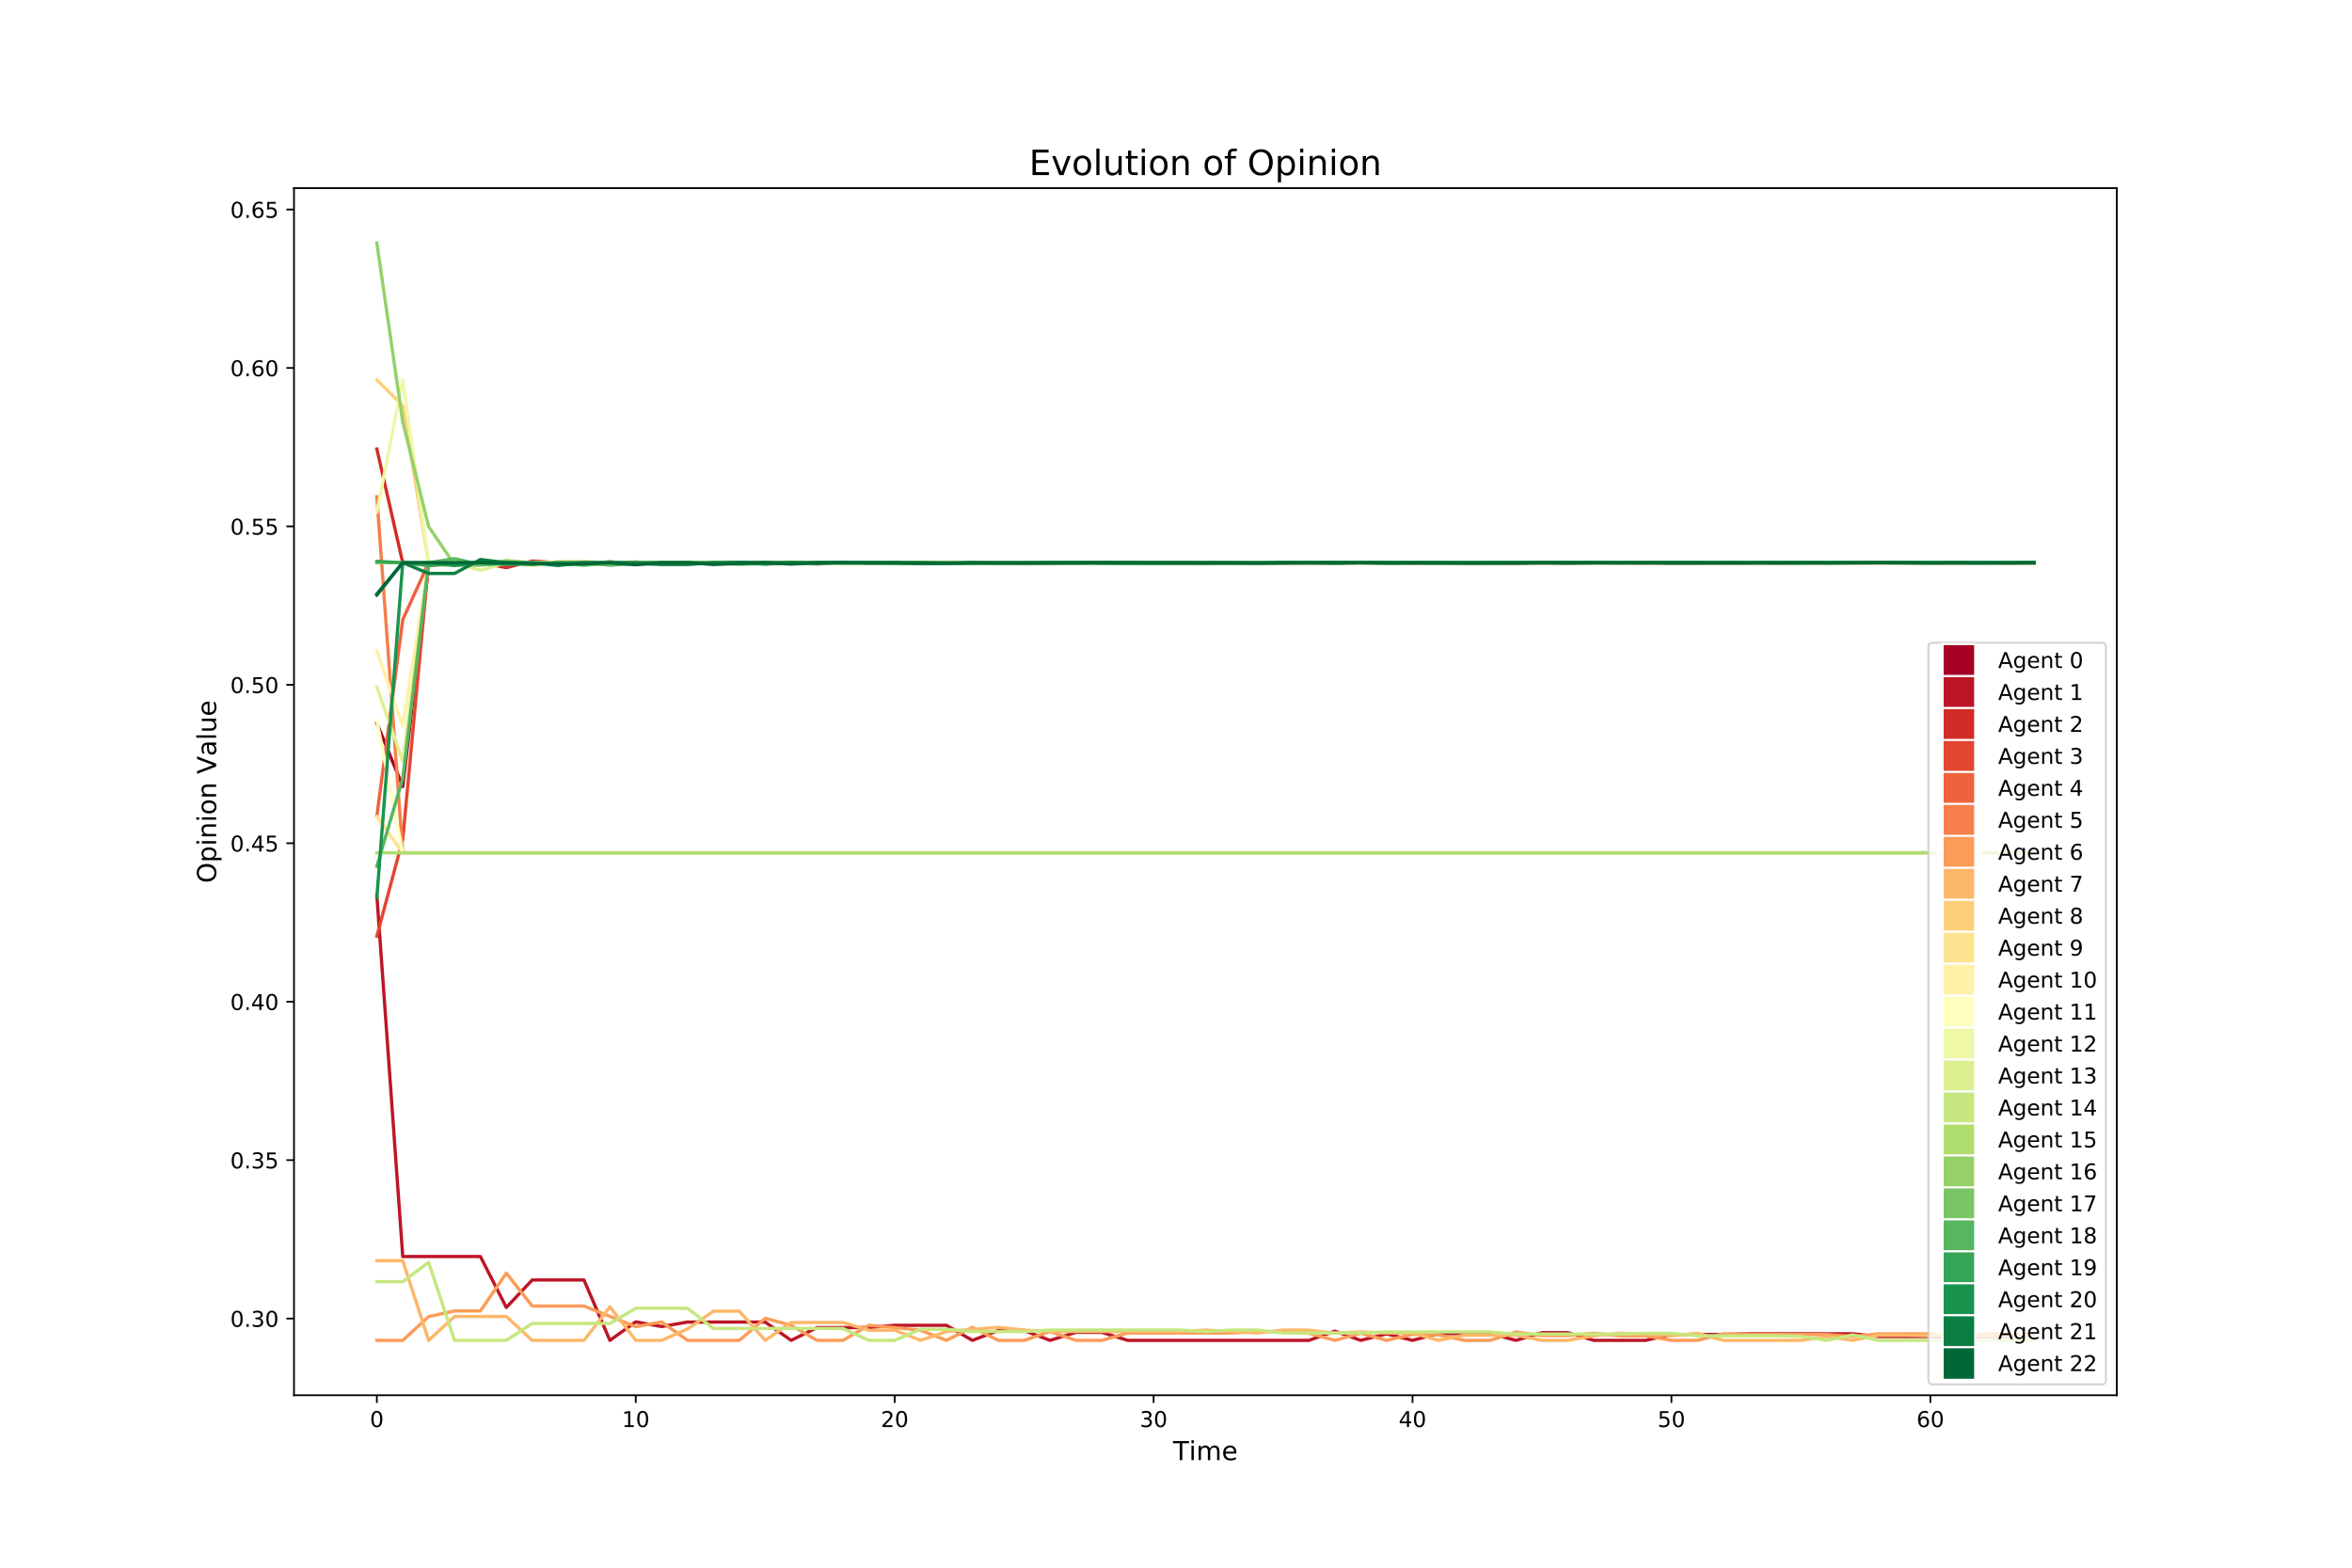 <?xml version="1.0" encoding="utf-8" standalone="no"?>
<!DOCTYPE svg PUBLIC "-//W3C//DTD SVG 1.1//EN"
  "http://www.w3.org/Graphics/SVG/1.1/DTD/svg11.dtd">
<!-- Created with matplotlib (https://matplotlib.org/) -->
<svg height="720pt" version="1.1" viewBox="0 0 1080 720" width="1080pt" xmlns="http://www.w3.org/2000/svg" xmlns:xlink="http://www.w3.org/1999/xlink">
 <defs>
  <style type="text/css">
*{stroke-linecap:butt;stroke-linejoin:round;}
  </style>
 </defs>
 <g id="figure_1">
  <g id="patch_1">
   <path d="M 0 720 
L 1080 720 
L 1080 0 
L 0 0 
z
" style="fill:#ffffff;"/>
  </g>
  <g id="axes_1">
   <g id="patch_2">
    <path d="M 135 640.8 
L 972 640.8 
L 972 86.4 
L 135 86.4 
z
" style="fill:#ffffff;"/>
   </g>
   <g id="matplotlib.axis_1">
    <g id="xtick_1">
     <g id="line2d_1">
      <defs>
       <path d="M 0 0 
L 0 3.5 
" id="m93f9a55a1f" style="stroke:#000000;stroke-width:0.8;"/>
      </defs>
      <g>
       <use style="stroke:#000000;stroke-width:0.8;" x="173.045" xlink:href="#m93f9a55a1f" y="640.8"/>
      </g>
     </g>
     <g id="text_1">
      <!-- 0 -->
      <defs>
       <path d="M 31.781 66.406 
Q 24.172 66.406 20.328 58.906 
Q 16.5 51.422 16.5 36.375 
Q 16.5 21.391 20.328 13.891 
Q 24.172 6.391 31.781 6.391 
Q 39.453 6.391 43.281 13.891 
Q 47.125 21.391 47.125 36.375 
Q 47.125 51.422 43.281 58.906 
Q 39.453 66.406 31.781 66.406 
z
M 31.781 74.219 
Q 44.047 74.219 50.516 64.516 
Q 56.984 54.828 56.984 36.375 
Q 56.984 17.969 50.516 8.266 
Q 44.047 -1.422 31.781 -1.422 
Q 19.531 -1.422 13.062 8.266 
Q 6.594 17.969 6.594 36.375 
Q 6.594 54.828 13.062 64.516 
Q 19.531 74.219 31.781 74.219 
z
" id="DejaVuSans-48"/>
      </defs>
      <g transform="translate(169.864 655.398)scale(0.1 -0.1)">
       <use xlink:href="#DejaVuSans-48"/>
      </g>
     </g>
    </g>
    <g id="xtick_2">
     <g id="line2d_2">
      <g>
       <use style="stroke:#000000;stroke-width:0.8;" x="291.938" xlink:href="#m93f9a55a1f" y="640.8"/>
      </g>
     </g>
     <g id="text_2">
      <!-- 10 -->
      <defs>
       <path d="M 12.406 8.297 
L 28.516 8.297 
L 28.516 63.922 
L 10.984 60.406 
L 10.984 69.391 
L 28.422 72.906 
L 38.281 72.906 
L 38.281 8.297 
L 54.391 8.297 
L 54.391 0 
L 12.406 0 
z
" id="DejaVuSans-49"/>
      </defs>
      <g transform="translate(285.575 655.398)scale(0.1 -0.1)">
       <use xlink:href="#DejaVuSans-49"/>
       <use x="63.623" xlink:href="#DejaVuSans-48"/>
      </g>
     </g>
    </g>
    <g id="xtick_3">
     <g id="line2d_3">
      <g>
       <use style="stroke:#000000;stroke-width:0.8;" x="410.83" xlink:href="#m93f9a55a1f" y="640.8"/>
      </g>
     </g>
     <g id="text_3">
      <!-- 20 -->
      <defs>
       <path d="M 19.188 8.297 
L 53.609 8.297 
L 53.609 0 
L 7.328 0 
L 7.328 8.297 
Q 12.938 14.109 22.625 23.891 
Q 32.328 33.688 34.812 36.531 
Q 39.547 41.844 41.422 45.531 
Q 43.312 49.219 43.312 52.781 
Q 43.312 58.594 39.234 62.25 
Q 35.156 65.922 28.609 65.922 
Q 23.969 65.922 18.812 64.312 
Q 13.672 62.703 7.812 59.422 
L 7.812 69.391 
Q 13.766 71.781 18.938 73 
Q 24.125 74.219 28.422 74.219 
Q 39.75 74.219 46.484 68.547 
Q 53.219 62.891 53.219 53.422 
Q 53.219 48.922 51.531 44.891 
Q 49.859 40.875 45.406 35.406 
Q 44.188 33.984 37.641 27.219 
Q 31.109 20.453 19.188 8.297 
z
" id="DejaVuSans-50"/>
      </defs>
      <g transform="translate(404.467 655.398)scale(0.1 -0.1)">
       <use xlink:href="#DejaVuSans-50"/>
       <use x="63.623" xlink:href="#DejaVuSans-48"/>
      </g>
     </g>
    </g>
    <g id="xtick_4">
     <g id="line2d_4">
      <g>
       <use style="stroke:#000000;stroke-width:0.8;" x="529.722" xlink:href="#m93f9a55a1f" y="640.8"/>
      </g>
     </g>
     <g id="text_4">
      <!-- 30 -->
      <defs>
       <path d="M 40.578 39.312 
Q 47.656 37.797 51.625 33 
Q 55.609 28.219 55.609 21.188 
Q 55.609 10.406 48.188 4.484 
Q 40.766 -1.422 27.094 -1.422 
Q 22.516 -1.422 17.656 -0.516 
Q 12.797 0.391 7.625 2.203 
L 7.625 11.719 
Q 11.719 9.328 16.594 8.109 
Q 21.484 6.891 26.812 6.891 
Q 36.078 6.891 40.938 10.547 
Q 45.797 14.203 45.797 21.188 
Q 45.797 27.641 41.281 31.266 
Q 36.766 34.906 28.719 34.906 
L 20.219 34.906 
L 20.219 43.016 
L 29.109 43.016 
Q 36.375 43.016 40.234 45.922 
Q 44.094 48.828 44.094 54.297 
Q 44.094 59.906 40.109 62.906 
Q 36.141 65.922 28.719 65.922 
Q 24.656 65.922 20.016 65.031 
Q 15.375 64.156 9.812 62.312 
L 9.812 71.094 
Q 15.438 72.656 20.344 73.438 
Q 25.25 74.219 29.594 74.219 
Q 40.828 74.219 47.359 69.109 
Q 53.906 64.016 53.906 55.328 
Q 53.906 49.266 50.438 45.094 
Q 46.969 40.922 40.578 39.312 
z
" id="DejaVuSans-51"/>
      </defs>
      <g transform="translate(523.359 655.398)scale(0.1 -0.1)">
       <use xlink:href="#DejaVuSans-51"/>
       <use x="63.623" xlink:href="#DejaVuSans-48"/>
      </g>
     </g>
    </g>
    <g id="xtick_5">
     <g id="line2d_5">
      <g>
       <use style="stroke:#000000;stroke-width:0.8;" x="648.614" xlink:href="#m93f9a55a1f" y="640.8"/>
      </g>
     </g>
     <g id="text_5">
      <!-- 40 -->
      <defs>
       <path d="M 37.797 64.312 
L 12.891 25.391 
L 37.797 25.391 
z
M 35.203 72.906 
L 47.609 72.906 
L 47.609 25.391 
L 58.016 25.391 
L 58.016 17.188 
L 47.609 17.188 
L 47.609 0 
L 37.797 0 
L 37.797 17.188 
L 4.891 17.188 
L 4.891 26.703 
z
" id="DejaVuSans-52"/>
      </defs>
      <g transform="translate(642.251 655.398)scale(0.1 -0.1)">
       <use xlink:href="#DejaVuSans-52"/>
       <use x="63.623" xlink:href="#DejaVuSans-48"/>
      </g>
     </g>
    </g>
    <g id="xtick_6">
     <g id="line2d_6">
      <g>
       <use style="stroke:#000000;stroke-width:0.8;" x="767.506" xlink:href="#m93f9a55a1f" y="640.8"/>
      </g>
     </g>
     <g id="text_6">
      <!-- 50 -->
      <defs>
       <path d="M 10.797 72.906 
L 49.516 72.906 
L 49.516 64.594 
L 19.828 64.594 
L 19.828 46.734 
Q 21.969 47.469 24.109 47.828 
Q 26.266 48.188 28.422 48.188 
Q 40.625 48.188 47.75 41.5 
Q 54.891 34.812 54.891 23.391 
Q 54.891 11.625 47.562 5.094 
Q 40.234 -1.422 26.906 -1.422 
Q 22.312 -1.422 17.547 -0.641 
Q 12.797 0.141 7.719 1.703 
L 7.719 11.625 
Q 12.109 9.234 16.797 8.062 
Q 21.484 6.891 26.703 6.891 
Q 35.156 6.891 40.078 11.328 
Q 45.016 15.766 45.016 23.391 
Q 45.016 31 40.078 35.438 
Q 35.156 39.891 26.703 39.891 
Q 22.75 39.891 18.812 39.016 
Q 14.891 38.141 10.797 36.281 
z
" id="DejaVuSans-53"/>
      </defs>
      <g transform="translate(761.143 655.398)scale(0.1 -0.1)">
       <use xlink:href="#DejaVuSans-53"/>
       <use x="63.623" xlink:href="#DejaVuSans-48"/>
      </g>
     </g>
    </g>
    <g id="xtick_7">
     <g id="line2d_7">
      <g>
       <use style="stroke:#000000;stroke-width:0.8;" x="886.398" xlink:href="#m93f9a55a1f" y="640.8"/>
      </g>
     </g>
     <g id="text_7">
      <!-- 60 -->
      <defs>
       <path d="M 33.016 40.375 
Q 26.375 40.375 22.484 35.828 
Q 18.609 31.297 18.609 23.391 
Q 18.609 15.531 22.484 10.953 
Q 26.375 6.391 33.016 6.391 
Q 39.656 6.391 43.531 10.953 
Q 47.406 15.531 47.406 23.391 
Q 47.406 31.297 43.531 35.828 
Q 39.656 40.375 33.016 40.375 
z
M 52.594 71.297 
L 52.594 62.312 
Q 48.875 64.062 45.094 64.984 
Q 41.312 65.922 37.594 65.922 
Q 27.828 65.922 22.672 59.328 
Q 17.531 52.734 16.797 39.406 
Q 19.672 43.656 24.016 45.922 
Q 28.375 48.188 33.594 48.188 
Q 44.578 48.188 50.953 41.516 
Q 57.328 34.859 57.328 23.391 
Q 57.328 12.156 50.688 5.359 
Q 44.047 -1.422 33.016 -1.422 
Q 20.359 -1.422 13.672 8.266 
Q 6.984 17.969 6.984 36.375 
Q 6.984 53.656 15.188 63.938 
Q 23.391 74.219 37.203 74.219 
Q 40.922 74.219 44.703 73.484 
Q 48.484 72.75 52.594 71.297 
z
" id="DejaVuSans-54"/>
      </defs>
      <g transform="translate(880.035 655.398)scale(0.1 -0.1)">
       <use xlink:href="#DejaVuSans-54"/>
       <use x="63.623" xlink:href="#DejaVuSans-48"/>
      </g>
     </g>
    </g>
    <g id="text_8">
     <!-- Time -->
     <defs>
      <path d="M -0.297 72.906 
L 61.375 72.906 
L 61.375 64.594 
L 35.5 64.594 
L 35.5 0 
L 25.594 0 
L 25.594 64.594 
L -0.297 64.594 
z
" id="DejaVuSans-84"/>
      <path d="M 9.422 54.688 
L 18.406 54.688 
L 18.406 0 
L 9.422 0 
z
M 9.422 75.984 
L 18.406 75.984 
L 18.406 64.594 
L 9.422 64.594 
z
" id="DejaVuSans-105"/>
      <path d="M 52 44.188 
Q 55.375 50.25 60.062 53.125 
Q 64.75 56 71.094 56 
Q 79.641 56 84.281 50.016 
Q 88.922 44.047 88.922 33.016 
L 88.922 0 
L 79.891 0 
L 79.891 32.719 
Q 79.891 40.578 77.094 44.375 
Q 74.312 48.188 68.609 48.188 
Q 61.625 48.188 57.562 43.547 
Q 53.516 38.922 53.516 30.906 
L 53.516 0 
L 44.484 0 
L 44.484 32.719 
Q 44.484 40.625 41.703 44.406 
Q 38.922 48.188 33.109 48.188 
Q 26.219 48.188 22.156 43.531 
Q 18.109 38.875 18.109 30.906 
L 18.109 0 
L 9.078 0 
L 9.078 54.688 
L 18.109 54.688 
L 18.109 46.188 
Q 21.188 51.219 25.484 53.609 
Q 29.781 56 35.688 56 
Q 41.656 56 45.828 52.969 
Q 50 49.953 52 44.188 
z
" id="DejaVuSans-109"/>
      <path d="M 56.203 29.594 
L 56.203 25.203 
L 14.891 25.203 
Q 15.484 15.922 20.484 11.062 
Q 25.484 6.203 34.422 6.203 
Q 39.594 6.203 44.453 7.469 
Q 49.312 8.734 54.109 11.281 
L 54.109 2.781 
Q 49.266 0.734 44.188 -0.344 
Q 39.109 -1.422 33.891 -1.422 
Q 20.797 -1.422 13.156 6.188 
Q 5.516 13.812 5.516 26.812 
Q 5.516 40.234 12.766 48.109 
Q 20.016 56 32.328 56 
Q 43.359 56 49.781 48.891 
Q 56.203 41.797 56.203 29.594 
z
M 47.219 32.234 
Q 47.125 39.594 43.094 43.984 
Q 39.062 48.391 32.422 48.391 
Q 24.906 48.391 20.391 44.141 
Q 15.875 39.891 15.188 32.172 
z
" id="DejaVuSans-101"/>
     </defs>
     <g transform="translate(538.635 670.596)scale(0.12 -0.12)">
      <use xlink:href="#DejaVuSans-84"/>
      <use x="61.037" xlink:href="#DejaVuSans-105"/>
      <use x="88.82" xlink:href="#DejaVuSans-109"/>
      <use x="186.232" xlink:href="#DejaVuSans-101"/>
     </g>
    </g>
   </g>
   <g id="matplotlib.axis_2">
    <g id="ytick_1">
     <g id="line2d_8">
      <defs>
       <path d="M 0 0 
L -3.5 0 
" id="m15f323a89a" style="stroke:#000000;stroke-width:0.8;"/>
      </defs>
      <g>
       <use style="stroke:#000000;stroke-width:0.8;" x="135" xlink:href="#m15f323a89a" y="605.578"/>
      </g>
     </g>
     <g id="text_9">
      <!-- 0.30 -->
      <defs>
       <path d="M 10.688 12.406 
L 21 12.406 
L 21 0 
L 10.688 0 
z
" id="DejaVuSans-46"/>
      </defs>
      <g transform="translate(105.734 609.377)scale(0.1 -0.1)">
       <use xlink:href="#DejaVuSans-48"/>
       <use x="63.623" xlink:href="#DejaVuSans-46"/>
       <use x="95.41" xlink:href="#DejaVuSans-51"/>
       <use x="159.033" xlink:href="#DejaVuSans-48"/>
      </g>
     </g>
    </g>
    <g id="ytick_2">
     <g id="line2d_9">
      <g>
       <use style="stroke:#000000;stroke-width:0.8;" x="135" xlink:href="#m15f323a89a" y="532.813"/>
      </g>
     </g>
     <g id="text_10">
      <!-- 0.35 -->
      <g transform="translate(105.734 536.612)scale(0.1 -0.1)">
       <use xlink:href="#DejaVuSans-48"/>
       <use x="63.623" xlink:href="#DejaVuSans-46"/>
       <use x="95.41" xlink:href="#DejaVuSans-51"/>
       <use x="159.033" xlink:href="#DejaVuSans-53"/>
      </g>
     </g>
    </g>
    <g id="ytick_3">
     <g id="line2d_10">
      <g>
       <use style="stroke:#000000;stroke-width:0.8;" x="135" xlink:href="#m15f323a89a" y="460.048"/>
      </g>
     </g>
     <g id="text_11">
      <!-- 0.40 -->
      <g transform="translate(105.734 463.847)scale(0.1 -0.1)">
       <use xlink:href="#DejaVuSans-48"/>
       <use x="63.623" xlink:href="#DejaVuSans-46"/>
       <use x="95.41" xlink:href="#DejaVuSans-52"/>
       <use x="159.033" xlink:href="#DejaVuSans-48"/>
      </g>
     </g>
    </g>
    <g id="ytick_4">
     <g id="line2d_11">
      <g>
       <use style="stroke:#000000;stroke-width:0.8;" x="135" xlink:href="#m15f323a89a" y="387.283"/>
      </g>
     </g>
     <g id="text_12">
      <!-- 0.45 -->
      <g transform="translate(105.734 391.082)scale(0.1 -0.1)">
       <use xlink:href="#DejaVuSans-48"/>
       <use x="63.623" xlink:href="#DejaVuSans-46"/>
       <use x="95.41" xlink:href="#DejaVuSans-52"/>
       <use x="159.033" xlink:href="#DejaVuSans-53"/>
      </g>
     </g>
    </g>
    <g id="ytick_5">
     <g id="line2d_12">
      <g>
       <use style="stroke:#000000;stroke-width:0.8;" x="135" xlink:href="#m15f323a89a" y="314.518"/>
      </g>
     </g>
     <g id="text_13">
      <!-- 0.50 -->
      <g transform="translate(105.734 318.317)scale(0.1 -0.1)">
       <use xlink:href="#DejaVuSans-48"/>
       <use x="63.623" xlink:href="#DejaVuSans-46"/>
       <use x="95.41" xlink:href="#DejaVuSans-53"/>
       <use x="159.033" xlink:href="#DejaVuSans-48"/>
      </g>
     </g>
    </g>
    <g id="ytick_6">
     <g id="line2d_13">
      <g>
       <use style="stroke:#000000;stroke-width:0.8;" x="135" xlink:href="#m15f323a89a" y="241.752"/>
      </g>
     </g>
     <g id="text_14">
      <!-- 0.55 -->
      <g transform="translate(105.734 245.552)scale(0.1 -0.1)">
       <use xlink:href="#DejaVuSans-48"/>
       <use x="63.623" xlink:href="#DejaVuSans-46"/>
       <use x="95.41" xlink:href="#DejaVuSans-53"/>
       <use x="159.033" xlink:href="#DejaVuSans-53"/>
      </g>
     </g>
    </g>
    <g id="ytick_7">
     <g id="line2d_14">
      <g>
       <use style="stroke:#000000;stroke-width:0.8;" x="135" xlink:href="#m15f323a89a" y="168.987"/>
      </g>
     </g>
     <g id="text_15">
      <!-- 0.60 -->
      <g transform="translate(105.734 172.787)scale(0.1 -0.1)">
       <use xlink:href="#DejaVuSans-48"/>
       <use x="63.623" xlink:href="#DejaVuSans-46"/>
       <use x="95.41" xlink:href="#DejaVuSans-54"/>
       <use x="159.033" xlink:href="#DejaVuSans-48"/>
      </g>
     </g>
    </g>
    <g id="ytick_8">
     <g id="line2d_15">
      <g>
       <use style="stroke:#000000;stroke-width:0.8;" x="135" xlink:href="#m15f323a89a" y="96.222"/>
      </g>
     </g>
     <g id="text_16">
      <!-- 0.65 -->
      <g transform="translate(105.734 100.021)scale(0.1 -0.1)">
       <use xlink:href="#DejaVuSans-48"/>
       <use x="63.623" xlink:href="#DejaVuSans-46"/>
       <use x="95.41" xlink:href="#DejaVuSans-54"/>
       <use x="159.033" xlink:href="#DejaVuSans-53"/>
      </g>
     </g>
    </g>
    <g id="text_17">
     <!-- Opinion Value -->
     <defs>
      <path d="M 39.406 66.219 
Q 28.656 66.219 22.328 58.203 
Q 16.016 50.203 16.016 36.375 
Q 16.016 22.609 22.328 14.594 
Q 28.656 6.594 39.406 6.594 
Q 50.141 6.594 56.422 14.594 
Q 62.703 22.609 62.703 36.375 
Q 62.703 50.203 56.422 58.203 
Q 50.141 66.219 39.406 66.219 
z
M 39.406 74.219 
Q 54.734 74.219 63.906 63.938 
Q 73.094 53.656 73.094 36.375 
Q 73.094 19.141 63.906 8.859 
Q 54.734 -1.422 39.406 -1.422 
Q 24.031 -1.422 14.812 8.828 
Q 5.609 19.094 5.609 36.375 
Q 5.609 53.656 14.812 63.938 
Q 24.031 74.219 39.406 74.219 
z
" id="DejaVuSans-79"/>
      <path d="M 18.109 8.203 
L 18.109 -20.797 
L 9.078 -20.797 
L 9.078 54.688 
L 18.109 54.688 
L 18.109 46.391 
Q 20.953 51.266 25.266 53.625 
Q 29.594 56 35.594 56 
Q 45.562 56 51.781 48.094 
Q 58.016 40.188 58.016 27.297 
Q 58.016 14.406 51.781 6.484 
Q 45.562 -1.422 35.594 -1.422 
Q 29.594 -1.422 25.266 0.953 
Q 20.953 3.328 18.109 8.203 
z
M 48.688 27.297 
Q 48.688 37.203 44.609 42.844 
Q 40.531 48.484 33.406 48.484 
Q 26.266 48.484 22.188 42.844 
Q 18.109 37.203 18.109 27.297 
Q 18.109 17.391 22.188 11.75 
Q 26.266 6.109 33.406 6.109 
Q 40.531 6.109 44.609 11.75 
Q 48.688 17.391 48.688 27.297 
z
" id="DejaVuSans-112"/>
      <path d="M 54.891 33.016 
L 54.891 0 
L 45.906 0 
L 45.906 32.719 
Q 45.906 40.484 42.875 44.328 
Q 39.844 48.188 33.797 48.188 
Q 26.516 48.188 22.312 43.547 
Q 18.109 38.922 18.109 30.906 
L 18.109 0 
L 9.078 0 
L 9.078 54.688 
L 18.109 54.688 
L 18.109 46.188 
Q 21.344 51.125 25.703 53.562 
Q 30.078 56 35.797 56 
Q 45.219 56 50.047 50.172 
Q 54.891 44.344 54.891 33.016 
z
" id="DejaVuSans-110"/>
      <path d="M 30.609 48.391 
Q 23.391 48.391 19.188 42.75 
Q 14.984 37.109 14.984 27.297 
Q 14.984 17.484 19.156 11.844 
Q 23.344 6.203 30.609 6.203 
Q 37.797 6.203 41.984 11.859 
Q 46.188 17.531 46.188 27.297 
Q 46.188 37.016 41.984 42.703 
Q 37.797 48.391 30.609 48.391 
z
M 30.609 56 
Q 42.328 56 49.016 48.375 
Q 55.719 40.766 55.719 27.297 
Q 55.719 13.875 49.016 6.219 
Q 42.328 -1.422 30.609 -1.422 
Q 18.844 -1.422 12.172 6.219 
Q 5.516 13.875 5.516 27.297 
Q 5.516 40.766 12.172 48.375 
Q 18.844 56 30.609 56 
z
" id="DejaVuSans-111"/>
      <path id="DejaVuSans-32"/>
      <path d="M 28.609 0 
L 0.781 72.906 
L 11.078 72.906 
L 34.188 11.531 
L 57.328 72.906 
L 67.578 72.906 
L 39.797 0 
z
" id="DejaVuSans-86"/>
      <path d="M 34.281 27.484 
Q 23.391 27.484 19.188 25 
Q 14.984 22.516 14.984 16.5 
Q 14.984 11.719 18.141 8.906 
Q 21.297 6.109 26.703 6.109 
Q 34.188 6.109 38.703 11.406 
Q 43.219 16.703 43.219 25.484 
L 43.219 27.484 
z
M 52.203 31.203 
L 52.203 0 
L 43.219 0 
L 43.219 8.297 
Q 40.141 3.328 35.547 0.953 
Q 30.953 -1.422 24.312 -1.422 
Q 15.922 -1.422 10.953 3.297 
Q 6 8.016 6 15.922 
Q 6 25.141 12.172 29.828 
Q 18.359 34.516 30.609 34.516 
L 43.219 34.516 
L 43.219 35.406 
Q 43.219 41.609 39.141 45 
Q 35.062 48.391 27.688 48.391 
Q 23 48.391 18.547 47.266 
Q 14.109 46.141 10.016 43.891 
L 10.016 52.203 
Q 14.938 54.109 19.578 55.047 
Q 24.219 56 28.609 56 
Q 40.484 56 46.344 49.844 
Q 52.203 43.703 52.203 31.203 
z
" id="DejaVuSans-97"/>
      <path d="M 9.422 75.984 
L 18.406 75.984 
L 18.406 0 
L 9.422 0 
z
" id="DejaVuSans-108"/>
      <path d="M 8.5 21.578 
L 8.5 54.688 
L 17.484 54.688 
L 17.484 21.922 
Q 17.484 14.156 20.5 10.266 
Q 23.531 6.391 29.594 6.391 
Q 36.859 6.391 41.078 11.031 
Q 45.312 15.672 45.312 23.688 
L 45.312 54.688 
L 54.297 54.688 
L 54.297 0 
L 45.312 0 
L 45.312 8.406 
Q 42.047 3.422 37.719 1 
Q 33.406 -1.422 27.688 -1.422 
Q 18.266 -1.422 13.375 4.438 
Q 8.5 10.297 8.5 21.578 
z
M 31.109 56 
z
" id="DejaVuSans-117"/>
     </defs>
     <g transform="translate(99.239 405.585)rotate(-90)scale(0.12 -0.12)">
      <use xlink:href="#DejaVuSans-79"/>
      <use x="78.711" xlink:href="#DejaVuSans-112"/>
      <use x="142.188" xlink:href="#DejaVuSans-105"/>
      <use x="169.971" xlink:href="#DejaVuSans-110"/>
      <use x="233.35" xlink:href="#DejaVuSans-105"/>
      <use x="261.133" xlink:href="#DejaVuSans-111"/>
      <use x="322.314" xlink:href="#DejaVuSans-110"/>
      <use x="385.693" xlink:href="#DejaVuSans-32"/>
      <use x="417.48" xlink:href="#DejaVuSans-86"/>
      <use x="485.779" xlink:href="#DejaVuSans-97"/>
      <use x="547.059" xlink:href="#DejaVuSans-108"/>
      <use x="574.842" xlink:href="#DejaVuSans-117"/>
      <use x="638.221" xlink:href="#DejaVuSans-101"/>
     </g>
    </g>
   </g>
   <g id="line2d_16">
    <path clip-path="url(#p0076dc4760)" d="M 173.045 332.13 
L 184.935 361.205 
L 196.824 259.626 
L 208.713 258.993 
L 220.602 258.438 
L 232.491 259.151 
L 244.381 258.452 
L 256.27 258.439 
L 268.159 258.435 
L 280.048 258.772 
L 291.938 258.433 
L 303.827 258.435 
L 315.716 258.882 
L 327.605 258.45 
L 339.494 258.45 
L 351.384 258.439 
L 363.273 258.433 
L 375.162 258.433 
L 387.051 258.433 
L 398.94 258.434 
L 410.83 258.436 
L 422.719 258.434 
L 434.608 258.453 
L 446.497 258.453 
L 458.386 258.453 
L 470.276 258.45 
L 482.165 258.641 
L 494.054 258.396 
L 505.943 258.453 
L 517.832 258.573 
L 529.722 258.44 
L 541.611 258.441 
L 553.5 258.52 
L 565.389 258.433 
L 577.278 258.45 
L 589.168 258.594 
L 601.057 258.453 
L 612.946 258.625 
L 624.835 258.436 
L 636.724 258.453 
L 648.614 258.435 
L 660.503 258.453 
L 672.392 258.572 
L 684.281 258.567 
L 696.17 258.513 
L 708.06 258.512 
L 719.949 258.559 
L 731.838 258.436 
L 743.727 258.436 
L 755.616 258.574 
L 767.506 258.584 
L 779.395 258.53 
L 791.284 258.443 
L 803.173 258.436 
L 815.062 258.508 
L 826.952 258.578 
L 838.841 258.44 
L 850.73 258.552 
L 862.619 258.566 
L 874.509 258.44 
L 886.398 258.44 
L 898.287 258.528 
L 910.176 258.52 
L 922.065 258.449 
L 933.955 258.542 
" style="fill:none;stroke:#a50026;stroke-linecap:square;stroke-width:1.5;"/>
   </g>
   <g id="line2d_17">
    <path clip-path="url(#p0076dc4760)" d="M 173.045 411.26 
L 184.935 577.086 
L 196.824 577.086 
L 208.713 577.086 
L 220.602 577.086 
L 232.491 600.475 
L 244.381 587.877 
L 256.27 587.877 
L 268.159 587.877 
L 280.048 615.6 
L 291.938 607.091 
L 303.827 609.252 
L 315.716 607.187 
L 327.605 607.187 
L 339.494 607.187 
L 351.384 607.187 
L 363.273 615.6 
L 375.162 609.74 
L 387.051 609.74 
L 398.94 609.74 
L 410.83 608.679 
L 422.719 608.679 
L 434.608 608.679 
L 446.497 615.6 
L 458.386 611.084 
L 470.276 611.084 
L 482.165 615.6 
L 494.054 611.912 
L 505.943 611.912 
L 517.832 615.6 
L 529.722 615.6 
L 541.611 615.6 
L 553.5 615.6 
L 565.389 615.6 
L 577.278 615.6 
L 589.168 615.6 
L 601.057 615.6 
L 612.946 611.35 
L 624.835 615.6 
L 636.724 612.615 
L 648.614 615.6 
L 660.503 612.473 
L 672.392 612.481 
L 684.281 612.481 
L 696.17 615.6 
L 708.06 612.062 
L 719.949 612.062 
L 731.838 615.6 
L 743.727 615.6 
L 755.616 615.6 
L 767.506 612.902 
L 779.395 612.902 
L 791.284 612.902 
L 803.173 612.571 
L 815.062 612.571 
L 826.952 612.571 
L 838.841 612.571 
L 850.73 612.571 
L 862.619 613.804 
L 874.509 613.804 
L 886.398 613.804 
L 898.287 613.804 
L 910.176 613.804 
L 922.065 613.804 
L 933.955 612.64 
" style="fill:none;stroke:#bc1626;stroke-linecap:square;stroke-width:1.5;"/>
   </g>
   <g id="line2d_18">
    <path clip-path="url(#p0076dc4760)" d="M 173.045 206.225 
L 184.935 258.431 
L 196.824 259.626 
L 208.713 258.432 
L 220.602 258.434 
L 232.491 260.709 
L 244.381 257.665 
L 256.27 258.435 
L 268.159 258.945 
L 280.048 258.023 
L 291.938 258.967 
L 303.827 258.538 
L 315.716 258.433 
L 327.605 258.691 
L 339.494 258.433 
L 351.384 258.453 
L 363.273 258.44 
L 375.162 258.991 
L 387.051 258.436 
L 398.94 258.7 
L 410.83 258.45 
L 422.719 258.453 
L 434.608 258.44 
L 446.497 258.441 
L 458.386 258.45 
L 470.276 258.453 
L 482.165 258.586 
L 494.054 258.633 
L 505.943 258.434 
L 517.832 258.441 
L 529.722 258.45 
L 541.611 258.69 
L 553.5 258.688 
L 565.389 258.419 
L 577.278 258.598 
L 589.168 258.599 
L 601.057 258.599 
L 612.946 258.436 
L 624.835 258.555 
L 636.724 258.436 
L 648.614 258.45 
L 660.503 258.584 
L 672.392 258.608 
L 684.281 258.603 
L 696.17 258.595 
L 708.06 258.441 
L 719.949 258.441 
L 731.838 258.44 
L 743.727 258.44 
L 755.616 258.44 
L 767.506 258.509 
L 779.395 258.436 
L 791.284 258.567 
L 803.173 258.434 
L 815.062 258.568 
L 826.952 258.436 
L 838.841 258.525 
L 850.73 258.44 
L 862.619 258.44 
L 874.509 258.447 
L 886.398 258.505 
L 898.287 258.433 
L 910.176 258.434 
L 922.065 258.441 
L 933.955 258.434 
" style="fill:none;stroke:#d22c27;stroke-linecap:square;stroke-width:1.5;"/>
   </g>
   <g id="line2d_19">
    <path clip-path="url(#p0076dc4760)" d="M 173.045 429.966 
L 184.935 385.524 
L 196.824 258.546 
L 208.713 258.436 
L 220.602 258.437 
L 232.491 258.431 
L 244.381 258.439 
L 256.27 258.433 
L 268.159 258.784 
L 280.048 258.452 
L 291.938 258.11 
L 303.827 258.937 
L 315.716 258.436 
L 327.605 258.857 
L 339.494 258.536 
L 351.384 258.671 
L 363.273 258.453 
L 375.162 258.323 
L 387.051 258.7 
L 398.94 258.433 
L 410.83 258.683 
L 422.719 258.53 
L 434.608 258.67 
L 446.497 258.44 
L 458.386 258.714 
L 470.276 258.525 
L 482.165 258.45 
L 494.054 258.45 
L 505.943 258.579 
L 517.832 258.522 
L 529.722 258.433 
L 541.611 258.52 
L 553.5 258.453 
L 565.389 258.436 
L 577.278 258.453 
L 589.168 258.45 
L 601.057 258.592 
L 612.946 258.453 
L 624.835 258.516 
L 636.724 258.441 
L 648.614 258.577 
L 660.503 258.436 
L 672.392 258.453 
L 684.281 258.438 
L 696.17 258.583 
L 708.06 258.592 
L 719.949 258.535 
L 731.838 258.511 
L 743.727 258.584 
L 755.616 258.552 
L 767.506 258.436 
L 779.395 258.436 
L 791.284 258.581 
L 803.173 258.581 
L 815.062 258.527 
L 826.952 258.452 
L 838.841 258.452 
L 850.73 258.434 
L 862.619 258.441 
L 874.509 258.436 
L 886.398 258.529 
L 898.287 258.546 
L 910.176 258.441 
L 922.065 258.519 
L 933.955 258.449 
" style="fill:none;stroke:#e24631;stroke-linecap:square;stroke-width:1.5;"/>
   </g>
   <g id="line2d_20">
    <path clip-path="url(#p0076dc4760)" d="M 173.045 374.857 
L 184.935 284.635 
L 196.824 258.436 
L 208.713 258.431 
L 220.602 258.432 
L 232.491 259.387 
L 244.381 258.436 
L 256.27 259.064 
L 268.159 259.057 
L 280.048 259.008 
L 291.938 258.439 
L 303.827 258.723 
L 315.716 258.199 
L 327.605 258.433 
L 339.494 258.436 
L 351.384 258.44 
L 363.273 258.433 
L 375.162 258.433 
L 387.051 258.532 
L 398.94 258.532 
L 410.83 258.361 
L 422.719 258.433 
L 434.608 258.434 
L 446.497 258.603 
L 458.386 258.433 
L 470.276 258.641 
L 482.165 258.774 
L 494.054 258.433 
L 505.943 258.45 
L 517.832 258.453 
L 529.722 258.57 
L 541.611 258.453 
L 553.5 258.415 
L 565.389 258.45 
L 577.278 258.433 
L 589.168 258.441 
L 601.057 258.433 
L 612.946 258.517 
L 624.835 258.622 
L 636.724 258.62 
L 648.614 258.62 
L 660.503 258.575 
L 672.392 258.441 
L 684.281 258.44 
L 696.17 258.436 
L 708.06 258.539 
L 719.949 258.592 
L 731.838 258.559 
L 743.727 258.533 
L 755.616 258.45 
L 767.506 258.577 
L 779.395 258.569 
L 791.284 258.436 
L 803.173 258.528 
L 815.062 258.45 
L 826.952 258.441 
L 838.841 258.436 
L 850.73 258.436 
L 862.619 258.452 
L 874.509 258.56 
L 886.398 258.434 
L 898.287 258.436 
L 910.176 258.436 
L 922.065 258.55 
L 933.955 258.503 
" style="fill:none;stroke:#ef623e;stroke-linecap:square;stroke-width:1.5;"/>
   </g>
   <g id="line2d_21">
    <path clip-path="url(#p0076dc4760)" d="M 173.045 228.177 
L 184.935 391.691 
L 196.824 391.691 
L 208.713 391.691 
L 220.602 391.691 
L 232.491 391.691 
L 244.381 391.691 
L 256.27 391.691 
L 268.159 391.691 
L 280.048 391.691 
L 291.938 391.691 
L 303.827 391.691 
L 315.716 391.691 
L 327.605 391.691 
L 339.494 391.691 
L 351.384 391.691 
L 363.273 391.691 
L 375.162 391.691 
L 387.051 391.691 
L 398.94 391.691 
L 410.83 391.691 
L 422.719 391.691 
L 434.608 391.691 
L 446.497 391.691 
L 458.386 391.691 
L 470.276 391.691 
L 482.165 391.691 
L 494.054 391.691 
L 505.943 391.691 
L 517.832 391.691 
L 529.722 391.691 
L 541.611 391.691 
L 553.5 391.691 
L 565.389 391.691 
L 577.278 391.691 
L 589.168 391.691 
L 601.057 391.691 
L 612.946 391.691 
L 624.835 391.691 
L 636.724 391.691 
L 648.614 391.691 
L 660.503 391.691 
L 672.392 391.691 
L 684.281 391.691 
L 696.17 391.691 
L 708.06 391.691 
L 719.949 391.691 
L 731.838 391.691 
L 743.727 391.691 
L 755.616 391.691 
L 767.506 391.691 
L 779.395 391.691 
L 791.284 391.691 
L 803.173 391.691 
L 815.062 391.691 
L 826.952 391.691 
L 838.841 391.691 
L 850.73 391.691 
L 862.619 391.691 
L 874.509 391.691 
L 886.398 391.691 
L 898.287 391.691 
L 910.176 391.691 
L 922.065 391.691 
L 933.955 391.691 
" style="fill:none;stroke:#f67f4b;stroke-linecap:square;stroke-width:1.5;"/>
   </g>
   <g id="line2d_22">
    <path clip-path="url(#p0076dc4760)" d="M 173.045 615.6 
L 184.935 615.6 
L 196.824 604.675 
L 208.713 602.084 
L 220.602 602.084 
L 232.491 584.725 
L 244.381 599.842 
L 256.27 599.842 
L 268.159 599.842 
L 280.048 604.582 
L 291.938 609.287 
L 303.827 607.141 
L 315.716 615.6 
L 327.605 615.6 
L 339.494 615.6 
L 351.384 605.455 
L 363.273 608.704 
L 375.162 615.6 
L 387.051 615.6 
L 398.94 608.666 
L 410.83 609.732 
L 422.719 610.938 
L 434.608 615.6 
L 446.497 609.604 
L 458.386 615.6 
L 470.276 615.6 
L 482.165 611.541 
L 494.054 615.6 
L 505.943 615.6 
L 517.832 612.22 
L 529.722 612.22 
L 541.611 612.22 
L 553.5 612.22 
L 565.389 612.22 
L 577.278 611.563 
L 589.168 611.563 
L 601.057 612.35 
L 612.946 615.6 
L 624.835 612.327 
L 636.724 615.6 
L 648.614 612.855 
L 660.503 613.057 
L 672.392 615.6 
L 684.281 615.6 
L 696.17 611.765 
L 708.06 613.369 
L 719.949 613.369 
L 731.838 612.315 
L 743.727 613.497 
L 755.616 613.497 
L 767.506 615.6 
L 779.395 615.6 
L 791.284 612.57 
L 803.173 612.901 
L 815.062 612.901 
L 826.952 612.901 
L 838.841 612.901 
L 850.73 613.81 
L 862.619 612.594 
L 874.509 612.594 
L 886.398 612.594 
L 898.287 613.471 
L 910.176 612.619 
L 922.065 612.619 
L 933.955 613.799 
" style="fill:none;stroke:#fb9c59;stroke-linecap:square;stroke-width:1.5;"/>
   </g>
   <g id="line2d_23">
    <path clip-path="url(#p0076dc4760)" d="M 173.045 578.987 
L 184.935 578.987 
L 196.824 615.6 
L 208.713 604.616 
L 220.602 604.616 
L 232.491 604.616 
L 244.381 615.6 
L 256.27 615.6 
L 268.159 615.6 
L 280.048 600.177 
L 291.938 615.6 
L 303.827 615.6 
L 315.716 610.335 
L 327.605 602.193 
L 339.494 602.193 
L 351.384 615.6 
L 363.273 607.379 
L 375.162 607.379 
L 387.051 607.379 
L 398.94 610.951 
L 410.83 610.951 
L 422.719 615.6 
L 434.608 611.536 
L 446.497 610.512 
L 458.386 609.613 
L 470.276 610.861 
L 482.165 611.513 
L 494.054 611.513 
L 505.943 611.513 
L 517.832 611.513 
L 529.722 611.564 
L 541.611 611.564 
L 553.5 610.861 
L 565.389 611.54 
L 577.278 612.22 
L 589.168 610.89 
L 601.057 610.89 
L 612.946 612.334 
L 624.835 611.711 
L 636.724 612.213 
L 648.614 612.209 
L 660.503 615.6 
L 672.392 613.228 
L 684.281 613.228 
L 696.17 613.215 
L 708.06 615.6 
L 719.949 615.6 
L 731.838 613.504 
L 743.727 612.335 
L 755.616 612.701 
L 767.506 613.494 
L 779.395 612.354 
L 791.284 615.6 
L 803.173 615.6 
L 815.062 615.6 
L 826.952 615.6 
L 838.841 613.812 
L 850.73 615.6 
L 862.619 613.227 
L 874.509 613.227 
L 886.398 613.473 
L 898.287 612.607 
L 910.176 613.47 
L 922.065 613.47 
L 933.955 613.47 
" style="fill:none;stroke:#fdb769;stroke-linecap:square;stroke-width:1.5;"/>
   </g>
   <g id="line2d_24">
    <path clip-path="url(#p0076dc4760)" d="M 173.045 174.481 
L 184.935 186.299 
L 196.824 258.431 
L 208.713 258.434 
L 220.602 258.546 
L 232.491 258.432 
L 244.381 259.109 
L 256.27 257.926 
L 268.159 257.926 
L 280.048 258.439 
L 291.938 258.45 
L 303.827 258.433 
L 315.716 258.705 
L 327.605 258.436 
L 339.494 258.68 
L 351.384 258.436 
L 363.273 258.742 
L 375.162 258.712 
L 387.051 258.632 
L 398.94 258.771 
L 410.83 258.441 
L 422.719 258.68 
L 434.608 258.436 
L 446.497 258.374 
L 458.386 258.385 
L 470.276 258.436 
L 482.165 258.433 
L 494.054 258.639 
L 505.943 258.436 
L 517.832 258.44 
L 529.722 258.453 
L 541.611 258.434 
L 553.5 258.441 
L 565.389 258.602 
L 577.278 258.518 
L 589.168 258.518 
L 601.057 258.517 
L 612.946 258.433 
L 624.835 258.436 
L 636.724 258.551 
L 648.614 258.44 
L 660.503 258.435 
L 672.392 258.436 
L 684.281 258.453 
L 696.17 258.453 
L 708.06 258.453 
L 719.949 258.453 
L 731.838 258.45 
L 743.727 258.436 
L 755.616 258.582 
L 767.506 258.45 
L 779.395 258.577 
L 791.284 258.433 
L 803.173 258.441 
L 815.062 258.441 
L 826.952 258.436 
L 838.841 258.574 
L 850.73 258.535 
L 862.619 258.535 
L 874.509 258.522 
L 886.398 258.522 
L 898.287 258.522 
L 910.176 258.436 
L 922.065 258.503 
L 933.955 258.549 
" style="fill:none;stroke:#fece7c;stroke-linecap:square;stroke-width:1.5;"/>
   </g>
   <g id="line2d_25">
    <path clip-path="url(#p0076dc4760)" d="M 173.045 375.038 
L 184.935 391.691 
L 196.824 391.691 
L 208.713 391.691 
L 220.602 391.691 
L 232.491 391.691 
L 244.381 391.691 
L 256.27 391.691 
L 268.159 391.691 
L 280.048 391.691 
L 291.938 391.691 
L 303.827 391.691 
L 315.716 391.691 
L 327.605 391.691 
L 339.494 391.691 
L 351.384 391.691 
L 363.273 391.691 
L 375.162 391.691 
L 387.051 391.691 
L 398.94 391.691 
L 410.83 391.691 
L 422.719 391.691 
L 434.608 391.691 
L 446.497 391.691 
L 458.386 391.691 
L 470.276 391.691 
L 482.165 391.691 
L 494.054 391.691 
L 505.943 391.691 
L 517.832 391.691 
L 529.722 391.691 
L 541.611 391.691 
L 553.5 391.691 
L 565.389 391.691 
L 577.278 391.691 
L 589.168 391.691 
L 601.057 391.691 
L 612.946 391.691 
L 624.835 391.691 
L 636.724 391.691 
L 648.614 391.691 
L 660.503 391.691 
L 672.392 391.691 
L 684.281 391.691 
L 696.17 391.691 
L 708.06 391.691 
L 719.949 391.691 
L 731.838 391.691 
L 743.727 391.691 
L 755.616 391.691 
L 767.506 391.691 
L 779.395 391.691 
L 791.284 391.691 
L 803.173 391.691 
L 815.062 391.691 
L 826.952 391.691 
L 838.841 391.691 
L 850.73 391.691 
L 862.619 391.691 
L 874.509 391.691 
L 886.398 391.691 
L 898.287 391.691 
L 910.176 391.691 
L 922.065 391.691 
L 933.955 391.691 
" style="fill:none;stroke:#fee390;stroke-linecap:square;stroke-width:1.5;"/>
   </g>
   <g id="line2d_26">
    <path clip-path="url(#p0076dc4760)" d="M 173.045 298.896 
L 184.935 333.431 
L 196.824 258.435 
L 208.713 258.437 
L 220.602 258.927 
L 232.491 258.443 
L 244.381 259.742 
L 256.27 258.436 
L 268.159 258.436 
L 280.048 258.992 
L 291.938 258.54 
L 303.827 258.433 
L 315.716 258.453 
L 327.605 258.44 
L 339.494 258.783 
L 351.384 258.764 
L 363.273 258.534 
L 375.162 258.644 
L 387.051 258.721 
L 398.94 258.44 
L 410.83 258.434 
L 422.719 258.441 
L 434.608 258.45 
L 446.497 258.659 
L 458.386 258.44 
L 470.276 258.796 
L 482.165 258.441 
L 494.054 258.756 
L 505.943 258.741 
L 517.832 258.45 
L 529.722 258.436 
L 541.611 258.44 
L 553.5 258.434 
L 565.389 258.436 
L 577.278 258.42 
L 589.168 258.422 
L 601.057 258.648 
L 612.946 258.45 
L 624.835 258.441 
L 636.724 258.432 
L 648.614 258.613 
L 660.503 258.515 
L 672.392 258.542 
L 684.281 258.441 
L 696.17 258.441 
L 708.06 258.436 
L 719.949 258.436 
L 731.838 258.44 
L 743.727 258.589 
L 755.616 258.586 
L 767.506 258.436 
L 779.395 258.442 
L 791.284 258.509 
L 803.173 258.562 
L 815.062 258.433 
L 826.952 258.526 
L 838.841 258.449 
L 850.73 258.57 
L 862.619 258.552 
L 874.509 258.563 
L 886.398 258.436 
L 898.287 258.44 
L 910.176 258.545 
L 922.065 258.434 
L 933.955 258.526 
" style="fill:none;stroke:#fff1a7;stroke-linecap:square;stroke-width:1.5;"/>
   </g>
   <g id="line2d_27">
    <path clip-path="url(#p0076dc4760)" d="M 173.045 330.812 
L 184.935 391.691 
L 196.824 391.691 
L 208.713 391.691 
L 220.602 391.691 
L 232.491 391.691 
L 244.381 391.691 
L 256.27 391.691 
L 268.159 391.691 
L 280.048 391.691 
L 291.938 391.691 
L 303.827 391.691 
L 315.716 391.691 
L 327.605 391.691 
L 339.494 391.691 
L 351.384 391.691 
L 363.273 391.691 
L 375.162 391.691 
L 387.051 391.691 
L 398.94 391.691 
L 410.83 391.691 
L 422.719 391.691 
L 434.608 391.691 
L 446.497 391.691 
L 458.386 391.691 
L 470.276 391.691 
L 482.165 391.691 
L 494.054 391.691 
L 505.943 391.691 
L 517.832 391.691 
L 529.722 391.691 
L 541.611 391.691 
L 553.5 391.691 
L 565.389 391.691 
L 577.278 391.691 
L 589.168 391.691 
L 601.057 391.691 
L 612.946 391.691 
L 624.835 391.691 
L 636.724 391.691 
L 648.614 391.691 
L 660.503 391.691 
L 672.392 391.691 
L 684.281 391.691 
L 696.17 391.691 
L 708.06 391.691 
L 719.949 391.691 
L 731.838 391.691 
L 743.727 391.691 
L 755.616 391.691 
L 767.506 391.691 
L 779.395 391.691 
L 791.284 391.691 
L 803.173 391.691 
L 815.062 391.691 
L 826.952 391.691 
L 838.841 391.691 
L 850.73 391.691 
L 862.619 391.691 
L 874.509 391.691 
L 886.398 391.691 
L 898.287 391.691 
L 910.176 391.691 
L 922.065 391.691 
L 933.955 391.691 
" style="fill:none;stroke:#ffffbf;stroke-linecap:square;stroke-width:1.5;"/>
   </g>
   <g id="line2d_28">
    <path clip-path="url(#p0076dc4760)" d="M 173.045 235.189 
L 184.935 174.481 
L 196.824 258.431 
L 208.713 258.438 
L 220.602 258.431 
L 232.491 258.543 
L 244.381 258.433 
L 256.27 258.433 
L 268.159 258.433 
L 280.048 258.435 
L 291.938 258.435 
L 303.827 258.453 
L 315.716 258.44 
L 327.605 258.436 
L 339.494 258.845 
L 351.384 258.845 
L 363.273 258.655 
L 375.162 258.533 
L 387.051 258.963 
L 398.94 258.963 
L 410.83 258.433 
L 422.719 258.372 
L 434.608 258.372 
L 446.497 258.433 
L 458.386 258.815 
L 470.276 258.392 
L 482.165 258.394 
L 494.054 258.436 
L 505.943 258.44 
L 517.832 258.436 
L 529.722 258.521 
L 541.611 258.436 
L 553.5 258.436 
L 565.389 258.434 
L 577.278 258.436 
L 589.168 258.433 
L 601.057 258.45 
L 612.946 258.441 
L 624.835 258.629 
L 636.724 258.516 
L 648.614 258.436 
L 660.503 258.436 
L 672.392 258.436 
L 684.281 258.54 
L 696.17 258.433 
L 708.06 258.581 
L 719.949 258.512 
L 731.838 258.534 
L 743.727 258.576 
L 755.616 258.433 
L 767.506 258.433 
L 779.395 258.433 
L 791.284 258.434 
L 803.173 258.433 
L 815.062 258.578 
L 826.952 258.508 
L 838.841 258.434 
L 850.73 258.524 
L 862.619 258.446 
L 874.509 258.441 
L 886.398 258.441 
L 898.287 258.452 
L 910.176 258.452 
L 922.065 258.436 
L 933.955 258.436 
" style="fill:none;stroke:#eef8a7;stroke-linecap:square;stroke-width:1.5;"/>
   </g>
   <g id="line2d_29">
    <path clip-path="url(#p0076dc4760)" d="M 173.045 315.543 
L 184.935 349.549 
L 196.824 258.434 
L 208.713 258.546 
L 220.602 261.94 
L 232.491 258.438 
L 244.381 258.433 
L 256.27 258.448 
L 268.159 258.439 
L 280.048 258.44 
L 291.938 258.453 
L 303.827 258.143 
L 315.716 258.838 
L 327.605 258.22 
L 339.494 258.436 
L 351.384 258.433 
L 363.273 258.822 
L 375.162 258.436 
L 387.051 258.436 
L 398.94 258.436 
L 410.83 258.696 
L 422.719 258.45 
L 434.608 258.436 
L 446.497 258.844 
L 458.386 258.436 
L 470.276 258.436 
L 482.165 258.434 
L 494.054 258.453 
L 505.943 258.632 
L 517.832 258.623 
L 529.722 258.621 
L 541.611 258.617 
L 553.5 258.565 
L 565.389 258.44 
L 577.278 258.56 
L 589.168 258.657 
L 601.057 258.424 
L 612.946 258.434 
L 624.835 258.596 
L 636.724 258.436 
L 648.614 258.516 
L 660.503 258.434 
L 672.392 258.433 
L 684.281 258.436 
L 696.17 258.436 
L 708.06 258.45 
L 719.949 258.45 
L 731.838 258.577 
L 743.727 258.441 
L 755.616 258.452 
L 767.506 258.434 
L 779.395 258.44 
L 791.284 258.441 
L 803.173 258.452 
L 815.062 258.452 
L 826.952 258.536 
L 838.841 258.507 
L 850.73 258.445 
L 862.619 258.563 
L 874.509 258.449 
L 886.398 258.452 
L 898.287 258.449 
L 910.176 258.504 
L 922.065 258.433 
L 933.955 258.433 
" style="fill:none;stroke:#dcf090;stroke-linecap:square;stroke-width:1.5;"/>
   </g>
   <g id="line2d_30">
    <path clip-path="url(#p0076dc4760)" d="M 173.045 588.638 
L 184.935 588.638 
L 196.824 579.762 
L 208.713 615.6 
L 220.602 615.6 
L 232.491 615.6 
L 244.381 607.83 
L 256.27 607.83 
L 268.159 607.83 
L 280.048 607.83 
L 291.938 600.867 
L 303.827 600.867 
L 315.716 600.867 
L 327.605 610.137 
L 339.494 610.137 
L 351.384 610.137 
L 363.273 610.137 
L 375.162 610.137 
L 387.051 610.137 
L 398.94 615.6 
L 410.83 615.6 
L 422.719 610.502 
L 434.608 610.502 
L 446.497 611.527 
L 458.386 611.527 
L 470.276 611.527 
L 482.165 610.861 
L 494.054 610.861 
L 505.943 610.861 
L 517.832 610.861 
L 529.722 610.861 
L 541.611 610.861 
L 553.5 611.552 
L 565.389 610.861 
L 577.278 610.861 
L 589.168 612.215 
L 601.057 612.215 
L 612.946 612.215 
L 624.835 612.215 
L 636.724 611.714 
L 648.614 611.719 
L 660.503 611.719 
L 672.392 611.719 
L 684.281 611.719 
L 696.17 612.702 
L 708.06 612.702 
L 719.949 612.702 
L 731.838 612.702 
L 743.727 612.702 
L 755.616 612.336 
L 767.506 612.336 
L 779.395 613.488 
L 791.284 613.488 
L 803.173 613.488 
L 815.062 613.488 
L 826.952 613.715 
L 838.841 615.6 
L 850.73 613.081 
L 862.619 615.6 
L 874.509 615.6 
L 886.398 615.6 
L 898.287 615.6 
L 910.176 615.6 
L 922.065 615.6 
L 933.955 615.6 
" style="fill:none;stroke:#c6e77f;stroke-linecap:square;stroke-width:1.5;"/>
   </g>
   <g id="line2d_31">
    <path clip-path="url(#p0076dc4760)" d="M 173.045 391.691 
L 184.935 391.691 
L 196.824 391.691 
L 208.713 391.691 
L 220.602 391.691 
L 232.491 391.691 
L 244.381 391.691 
L 256.27 391.691 
L 268.159 391.691 
L 280.048 391.691 
L 291.938 391.691 
L 303.827 391.691 
L 315.716 391.691 
L 327.605 391.691 
L 339.494 391.691 
L 351.384 391.691 
L 363.273 391.691 
L 375.162 391.691 
L 387.051 391.691 
L 398.94 391.691 
L 410.83 391.691 
L 422.719 391.691 
L 434.608 391.691 
L 446.497 391.691 
L 458.386 391.691 
L 470.276 391.691 
L 482.165 391.691 
L 494.054 391.691 
L 505.943 391.691 
L 517.832 391.691 
L 529.722 391.691 
L 541.611 391.691 
L 553.5 391.691 
L 565.389 391.691 
L 577.278 391.691 
L 589.168 391.691 
L 601.057 391.691 
L 612.946 391.691 
L 624.835 391.691 
L 636.724 391.691 
L 648.614 391.691 
L 660.503 391.691 
L 672.392 391.691 
L 684.281 391.691 
L 696.17 391.691 
L 708.06 391.691 
L 719.949 391.691 
L 731.838 391.691 
L 743.727 391.691 
L 755.616 391.691 
L 767.506 391.691 
L 779.395 391.691 
L 791.284 391.691 
L 803.173 391.691 
L 815.062 391.691 
L 826.952 391.691 
L 838.841 391.691 
L 850.73 391.691 
L 862.619 391.691 
L 874.509 391.691 
L 886.398 391.691 
L 898.287 391.691 
L 910.176 391.691 
L 922.065 391.691 
L 933.955 391.691 
" style="fill:none;stroke:#afdd70;stroke-linecap:square;stroke-width:1.5;"/>
   </g>
   <g id="line2d_32">
    <path clip-path="url(#p0076dc4760)" d="M 173.045 111.6 
L 184.935 193.762 
L 196.824 241.828 
L 208.713 259.395 
L 220.602 259.348 
L 232.491 257.45 
L 244.381 258.434 
L 256.27 259.173 
L 268.159 258.543 
L 280.048 258.907 
L 291.938 258.94 
L 303.827 258.44 
L 315.716 258.873 
L 327.605 258.538 
L 339.494 258.453 
L 351.384 258.292 
L 363.273 258.292 
L 375.162 258.44 
L 387.051 258.44 
L 398.94 258.346 
L 410.83 258.757 
L 422.719 258.436 
L 434.608 258.433 
L 446.497 258.527 
L 458.386 258.441 
L 470.276 258.441 
L 482.165 258.453 
L 494.054 258.523 
L 505.943 258.523 
L 517.832 258.403 
L 529.722 258.667 
L 541.611 258.45 
L 553.5 258.45 
L 565.389 258.657 
L 577.278 258.602 
L 589.168 258.559 
L 601.057 258.559 
L 612.946 258.599 
L 624.835 258.585 
L 636.724 258.434 
L 648.614 258.434 
L 660.503 258.45 
L 672.392 258.434 
L 684.281 258.434 
L 696.17 258.434 
L 708.06 258.6 
L 719.949 258.441 
L 731.838 258.434 
L 743.727 258.434 
L 755.616 258.441 
L 767.506 258.532 
L 779.395 258.45 
L 791.284 258.573 
L 803.173 258.45 
L 815.062 258.434 
L 826.952 258.444 
L 838.841 258.441 
L 850.73 258.507 
L 862.619 258.507 
L 874.509 258.452 
L 886.398 258.549 
L 898.287 258.436 
L 910.176 258.448 
L 922.065 258.436 
L 933.955 258.452 
" style="fill:none;stroke:#95d168;stroke-linecap:square;stroke-width:1.5;"/>
   </g>
   <g id="line2d_33">
    <path clip-path="url(#p0076dc4760)" d="M 173.045 258.431 
L 184.935 258.431 
L 196.824 259.454 
L 208.713 259.454 
L 220.602 259.535 
L 232.491 258.439 
L 244.381 258.439 
L 256.27 258.542 
L 268.159 259.662 
L 280.048 258.45 
L 291.938 258.436 
L 303.827 258.86 
L 315.716 258.538 
L 327.605 258.439 
L 339.494 259.201 
L 351.384 258.769 
L 363.273 258.44 
L 375.162 258.744 
L 387.051 258.453 
L 398.94 258.695 
L 410.83 258.939 
L 422.719 258.75 
L 434.608 258.441 
L 446.497 258.436 
L 458.386 258.436 
L 470.276 258.646 
L 482.165 258.682 
L 494.054 258.581 
L 505.943 258.441 
L 517.832 258.621 
L 529.722 258.407 
L 541.611 258.433 
L 553.5 258.44 
L 565.389 258.561 
L 577.278 258.434 
L 589.168 258.434 
L 601.057 258.44 
L 612.946 258.557 
L 624.835 258.44 
L 636.724 258.594 
L 648.614 258.453 
L 660.503 258.61 
L 672.392 258.514 
L 684.281 258.513 
L 696.17 258.44 
L 708.06 258.56 
L 719.949 258.434 
L 731.838 258.593 
L 743.727 258.453 
L 755.616 258.51 
L 767.506 258.548 
L 779.395 258.452 
L 791.284 258.452 
L 803.173 258.443 
L 815.062 258.445 
L 826.952 258.434 
L 838.841 258.554 
L 850.73 258.433 
L 862.619 258.522 
L 874.509 258.506 
L 886.398 258.449 
L 898.287 258.559 
L 910.176 258.433 
L 922.065 258.527 
L 933.955 258.436 
" style="fill:none;stroke:#77c565;stroke-linecap:square;stroke-width:1.5;"/>
   </g>
   <g id="line2d_34">
    <path clip-path="url(#p0076dc4760)" d="M 173.045 397.839 
L 184.935 357.557 
L 196.824 258.431 
L 208.713 256.574 
L 220.602 259.308 
L 232.491 258.861 
L 244.381 258.448 
L 256.27 258.8 
L 268.159 258.45 
L 280.048 259.564 
L 291.938 258.875 
L 303.827 258.939 
L 315.716 258.439 
L 327.605 258.802 
L 339.494 258.44 
L 351.384 258.535 
L 363.273 258.771 
L 375.162 258.453 
L 387.051 258.792 
L 398.94 258.45 
L 410.83 258.615 
L 422.719 258.44 
L 434.608 258.899 
L 446.497 258.436 
L 458.386 258.644 
L 470.276 258.434 
L 482.165 258.436 
L 494.054 258.44 
L 505.943 258.624 
L 517.832 258.669 
L 529.722 258.434 
L 541.611 258.566 
L 553.5 258.612 
L 565.389 258.604 
L 577.278 258.441 
L 589.168 258.436 
L 601.057 258.434 
L 612.946 258.585 
L 624.835 258.45 
L 636.724 258.44 
L 648.614 258.436 
L 660.503 258.433 
L 672.392 258.437 
L 684.281 258.433 
L 696.17 258.565 
L 708.06 258.434 
L 719.949 258.436 
L 731.838 258.586 
L 743.727 258.433 
L 755.616 258.434 
L 767.506 258.441 
L 779.395 258.441 
L 791.284 258.45 
L 803.173 258.508 
L 815.062 258.436 
L 826.952 258.44 
L 838.841 258.444 
L 850.73 258.436 
L 862.619 258.434 
L 874.509 258.549 
L 886.398 258.436 
L 898.287 258.504 
L 910.176 258.449 
L 922.065 258.452 
L 933.955 258.518 
" style="fill:none;stroke:#58b660;stroke-linecap:square;stroke-width:1.5;"/>
   </g>
   <g id="line2d_35">
    <path clip-path="url(#p0076dc4760)" d="M 173.045 257.828 
L 184.935 258.431 
L 196.824 259.751 
L 208.713 258.431 
L 220.602 258.436 
L 232.491 258.436 
L 244.381 259.231 
L 256.27 258.439 
L 268.159 258.44 
L 280.048 258.541 
L 291.938 258.433 
L 303.827 258.436 
L 315.716 258.436 
L 327.605 258.845 
L 339.494 258.439 
L 351.384 258.436 
L 363.273 258.45 
L 375.162 258.44 
L 387.051 258.44 
L 398.94 258.453 
L 410.83 258.436 
L 422.719 258.683 
L 434.608 258.663 
L 446.497 258.725 
L 458.386 258.526 
L 470.276 258.433 
L 482.165 258.643 
L 494.054 258.436 
L 505.943 258.433 
L 517.832 258.436 
L 529.722 258.441 
L 541.611 258.617 
L 553.5 258.663 
L 565.389 258.675 
L 577.278 258.44 
L 589.168 258.436 
L 601.057 258.63 
L 612.946 258.44 
L 624.835 258.434 
L 636.724 258.45 
L 648.614 258.441 
L 660.503 258.616 
L 672.392 258.45 
L 684.281 258.436 
L 696.17 258.439 
L 708.06 258.44 
L 719.949 258.579 
L 731.838 258.433 
L 743.727 258.441 
L 755.616 258.436 
L 767.506 258.44 
L 779.395 258.583 
L 791.284 258.545 
L 803.173 258.543 
L 815.062 258.436 
L 826.952 258.45 
L 838.841 258.433 
L 850.73 258.449 
L 862.619 258.449 
L 874.509 258.434 
L 886.398 258.448 
L 898.287 258.448 
L 910.176 258.558 
L 922.065 258.44 
L 933.955 258.448 
" style="fill:none;stroke:#36a557;stroke-linecap:square;stroke-width:1.5;"/>
   </g>
   <g id="line2d_36">
    <path clip-path="url(#p0076dc4760)" d="M 173.045 412.162 
L 184.935 258.431 
L 196.824 258.431 
L 208.713 259.736 
L 220.602 258.434 
L 232.491 259.151 
L 244.381 259.102 
L 256.27 258.452 
L 268.159 258.452 
L 280.048 258.436 
L 291.938 258.44 
L 303.827 258.45 
L 315.716 258.433 
L 327.605 258.453 
L 339.494 258.433 
L 351.384 259.128 
L 363.273 258.436 
L 375.162 258.45 
L 387.051 258.45 
L 398.94 258.44 
L 410.83 258.453 
L 422.719 258.921 
L 434.608 258.725 
L 446.497 258.434 
L 458.386 258.656 
L 470.276 258.44 
L 482.165 258.44 
L 494.054 258.441 
L 505.943 258.669 
L 517.832 258.719 
L 529.722 258.711 
L 541.611 258.436 
L 553.5 258.436 
L 565.389 258.441 
L 577.278 258.436 
L 589.168 258.638 
L 601.057 258.436 
L 612.946 258.634 
L 624.835 258.433 
L 636.724 258.614 
L 648.614 258.55 
L 660.503 258.44 
L 672.392 258.44 
L 684.281 258.604 
L 696.17 258.604 
L 708.06 258.44 
L 719.949 258.596 
L 731.838 258.453 
L 743.727 258.45 
L 755.616 258.436 
L 767.506 258.441 
L 779.395 258.434 
L 791.284 258.44 
L 803.173 258.44 
L 815.062 258.561 
L 826.952 258.558 
L 838.841 258.535 
L 850.73 258.563 
L 862.619 258.436 
L 874.509 258.433 
L 886.398 258.433 
L 898.287 258.441 
L 910.176 258.44 
L 922.065 258.447 
L 933.955 258.556 
" style="fill:none;stroke:#18944e;stroke-linecap:square;stroke-width:1.5;"/>
   </g>
   <g id="line2d_37">
    <path clip-path="url(#p0076dc4760)" d="M 173.045 273.336 
L 184.935 258.431 
L 196.824 263.378 
L 208.713 263.378 
L 220.602 256.966 
L 232.491 258.449 
L 244.381 258.544 
L 256.27 259.712 
L 268.159 258.433 
L 280.048 258.433 
L 291.938 258.75 
L 303.827 259.257 
L 315.716 259.257 
L 327.605 258.433 
L 339.494 258.267 
L 351.384 258.45 
L 363.273 258.436 
L 375.162 258.812 
L 387.051 258.334 
L 398.94 258.436 
L 410.83 258.44 
L 422.719 258.436 
L 434.608 258.527 
L 446.497 258.67 
L 458.386 258.434 
L 470.276 258.7 
L 482.165 258.436 
L 494.054 258.681 
L 505.943 258.402 
L 517.832 258.434 
L 529.722 258.623 
L 541.611 258.663 
L 553.5 258.433 
L 565.389 258.453 
L 577.278 258.649 
L 589.168 258.453 
L 601.057 258.441 
L 612.946 258.426 
L 624.835 258.453 
L 636.724 258.58 
L 648.614 258.433 
L 660.503 258.441 
L 672.392 258.61 
L 684.281 258.45 
L 696.17 258.45 
L 708.06 258.433 
L 719.949 258.44 
L 731.838 258.441 
L 743.727 258.554 
L 755.616 258.441 
L 767.506 258.571 
L 779.395 258.547 
L 791.284 258.436 
L 803.173 258.436 
L 815.062 258.539 
L 826.952 258.566 
L 838.841 258.436 
L 850.73 258.441 
L 862.619 258.433 
L 874.509 258.533 
L 886.398 258.56 
L 898.287 258.552 
L 910.176 258.527 
L 922.065 258.557 
L 933.955 258.441 
" style="fill:none;stroke:#0c7e42;stroke-linecap:square;stroke-width:1.5;"/>
   </g>
   <g id="line2d_38">
    <path clip-path="url(#p0076dc4760)" d="M 173.045 272.809 
L 184.935 258.431 
L 196.824 258.432 
L 208.713 258.434 
L 220.602 258.437 
L 232.491 258.434 
L 244.381 258.792 
L 256.27 258.99 
L 268.159 259.061 
L 280.048 258.433 
L 291.938 259.392 
L 303.827 258.439 
L 315.716 258.45 
L 327.605 259.246 
L 339.494 258.805 
L 351.384 258.433 
L 363.273 259.066 
L 375.162 258.436 
L 387.051 258.433 
L 398.94 258.618 
L 410.83 258.531 
L 422.719 258.605 
L 434.608 258.606 
L 446.497 258.45 
L 458.386 258.595 
L 470.276 258.592 
L 482.165 258.525 
L 494.054 258.434 
L 505.943 258.436 
L 517.832 258.433 
L 529.722 258.436 
L 541.611 258.414 
L 553.5 258.606 
L 565.389 258.519 
L 577.278 258.666 
L 589.168 258.44 
L 601.057 258.436 
L 612.946 258.436 
L 624.835 258.43 
L 636.724 258.433 
L 648.614 258.587 
L 660.503 258.545 
L 672.392 258.584 
L 684.281 258.584 
L 696.17 258.539 
L 708.06 258.436 
L 719.949 258.433 
L 731.838 258.436 
L 743.727 258.511 
L 755.616 258.533 
L 767.506 258.452 
L 779.395 258.509 
L 791.284 258.529 
L 803.173 258.57 
L 815.062 258.44 
L 826.952 258.433 
L 838.841 258.565 
L 850.73 258.452 
L 862.619 258.436 
L 874.509 258.436 
L 886.398 258.557 
L 898.287 258.434 
L 910.176 258.552 
L 922.065 258.543 
L 933.955 258.44 
" style="fill:none;stroke:#006837;stroke-linecap:square;stroke-width:1.5;"/>
   </g>
   <g id="patch_3">
    <path d="M 135 640.8 
L 135 86.4 
" style="fill:none;stroke:#000000;stroke-linecap:square;stroke-linejoin:miter;stroke-width:0.8;"/>
   </g>
   <g id="patch_4">
    <path d="M 972 640.8 
L 972 86.4 
" style="fill:none;stroke:#000000;stroke-linecap:square;stroke-linejoin:miter;stroke-width:0.8;"/>
   </g>
   <g id="patch_5">
    <path d="M 135 640.8 
L 972 640.8 
" style="fill:none;stroke:#000000;stroke-linecap:square;stroke-linejoin:miter;stroke-width:0.8;"/>
   </g>
   <g id="patch_6">
    <path d="M 135 86.4 
L 972 86.4 
" style="fill:none;stroke:#000000;stroke-linecap:square;stroke-linejoin:miter;stroke-width:0.8;"/>
   </g>
   <g id="text_18">
    <!-- Evolution of Opinion -->
    <defs>
     <path d="M 9.812 72.906 
L 55.906 72.906 
L 55.906 64.594 
L 19.672 64.594 
L 19.672 43.016 
L 54.391 43.016 
L 54.391 34.719 
L 19.672 34.719 
L 19.672 8.297 
L 56.781 8.297 
L 56.781 0 
L 9.812 0 
z
" id="DejaVuSans-69"/>
     <path d="M 2.984 54.688 
L 12.5 54.688 
L 29.594 8.797 
L 46.688 54.688 
L 56.203 54.688 
L 35.688 0 
L 23.484 0 
z
" id="DejaVuSans-118"/>
     <path d="M 18.312 70.219 
L 18.312 54.688 
L 36.812 54.688 
L 36.812 47.703 
L 18.312 47.703 
L 18.312 18.016 
Q 18.312 11.328 20.141 9.422 
Q 21.969 7.516 27.594 7.516 
L 36.812 7.516 
L 36.812 0 
L 27.594 0 
Q 17.188 0 13.234 3.875 
Q 9.281 7.766 9.281 18.016 
L 9.281 47.703 
L 2.688 47.703 
L 2.688 54.688 
L 9.281 54.688 
L 9.281 70.219 
z
" id="DejaVuSans-116"/>
     <path d="M 37.109 75.984 
L 37.109 68.5 
L 28.516 68.5 
Q 23.688 68.5 21.797 66.547 
Q 19.922 64.594 19.922 59.516 
L 19.922 54.688 
L 34.719 54.688 
L 34.719 47.703 
L 19.922 47.703 
L 19.922 0 
L 10.891 0 
L 10.891 47.703 
L 2.297 47.703 
L 2.297 54.688 
L 10.891 54.688 
L 10.891 58.5 
Q 10.891 67.625 15.141 71.797 
Q 19.391 75.984 28.609 75.984 
z
" id="DejaVuSans-102"/>
    </defs>
    <g transform="translate(472.546 80.4)scale(0.16 -0.16)">
     <use xlink:href="#DejaVuSans-69"/>
     <use x="63.184" xlink:href="#DejaVuSans-118"/>
     <use x="122.363" xlink:href="#DejaVuSans-111"/>
     <use x="183.545" xlink:href="#DejaVuSans-108"/>
     <use x="211.328" xlink:href="#DejaVuSans-117"/>
     <use x="274.707" xlink:href="#DejaVuSans-116"/>
     <use x="313.916" xlink:href="#DejaVuSans-105"/>
     <use x="341.699" xlink:href="#DejaVuSans-111"/>
     <use x="402.881" xlink:href="#DejaVuSans-110"/>
     <use x="466.26" xlink:href="#DejaVuSans-32"/>
     <use x="498.047" xlink:href="#DejaVuSans-111"/>
     <use x="559.229" xlink:href="#DejaVuSans-102"/>
     <use x="594.434" xlink:href="#DejaVuSans-32"/>
     <use x="626.221" xlink:href="#DejaVuSans-79"/>
     <use x="704.932" xlink:href="#DejaVuSans-112"/>
     <use x="768.408" xlink:href="#DejaVuSans-105"/>
     <use x="796.191" xlink:href="#DejaVuSans-110"/>
     <use x="859.57" xlink:href="#DejaVuSans-105"/>
     <use x="887.354" xlink:href="#DejaVuSans-111"/>
     <use x="948.535" xlink:href="#DejaVuSans-110"/>
    </g>
   </g>
   <g id="legend_1">
    <g id="patch_7">
     <path d="M 887.497 635.8 
L 965 635.8 
Q 967 635.8 967 633.8 
L 967 297.203 
Q 967 295.203 965 295.203 
L 887.497 295.203 
Q 885.497 295.203 885.497 297.203 
L 885.497 633.8 
Q 885.497 635.8 887.497 635.8 
z
" style="fill:#ffffff;opacity:0.8;stroke:#cccccc;stroke-linejoin:miter;"/>
    </g>
    <g id="line2d_39">
     <path d="M 889.497 303.302 
L 909.497 303.302 
" style="fill:none;stroke:#ffffff;stroke-linecap:square;stroke-width:1.5;"/>
    </g>
    <g id="line2d_40">
     <defs>
      <path d="M -7.5 7.5 
L 7.5 7.5 
L 7.5 -7.5 
L -7.5 -7.5 
z
" id="m7ea8638efb" style="stroke:#ffffff;stroke-linejoin:miter;"/>
     </defs>
     <g>
      <use style="fill:#a50026;stroke:#ffffff;stroke-linejoin:miter;" x="899.497" xlink:href="#m7ea8638efb" y="303.302"/>
     </g>
    </g>
    <g id="text_19">
     <!-- Agent 0 -->
     <defs>
      <path d="M 34.188 63.188 
L 20.797 26.906 
L 47.609 26.906 
z
M 28.609 72.906 
L 39.797 72.906 
L 67.578 0 
L 57.328 0 
L 50.688 18.703 
L 17.828 18.703 
L 11.188 0 
L 0.781 0 
z
" id="DejaVuSans-65"/>
      <path d="M 45.406 27.984 
Q 45.406 37.75 41.375 43.109 
Q 37.359 48.484 30.078 48.484 
Q 22.859 48.484 18.828 43.109 
Q 14.797 37.75 14.797 27.984 
Q 14.797 18.266 18.828 12.891 
Q 22.859 7.516 30.078 7.516 
Q 37.359 7.516 41.375 12.891 
Q 45.406 18.266 45.406 27.984 
z
M 54.391 6.781 
Q 54.391 -7.172 48.188 -13.984 
Q 42 -20.797 29.203 -20.797 
Q 24.469 -20.797 20.266 -20.094 
Q 16.062 -19.391 12.109 -17.922 
L 12.109 -9.188 
Q 16.062 -11.328 19.922 -12.344 
Q 23.781 -13.375 27.781 -13.375 
Q 36.625 -13.375 41.016 -8.766 
Q 45.406 -4.156 45.406 5.172 
L 45.406 9.625 
Q 42.625 4.781 38.281 2.391 
Q 33.938 0 27.875 0 
Q 17.828 0 11.672 7.656 
Q 5.516 15.328 5.516 27.984 
Q 5.516 40.672 11.672 48.328 
Q 17.828 56 27.875 56 
Q 33.938 56 38.281 53.609 
Q 42.625 51.219 45.406 46.391 
L 45.406 54.688 
L 54.391 54.688 
z
" id="DejaVuSans-103"/>
     </defs>
     <g transform="translate(917.497 306.802)scale(0.1 -0.1)">
      <use xlink:href="#DejaVuSans-65"/>
      <use x="68.408" xlink:href="#DejaVuSans-103"/>
      <use x="131.885" xlink:href="#DejaVuSans-101"/>
      <use x="193.408" xlink:href="#DejaVuSans-110"/>
      <use x="256.787" xlink:href="#DejaVuSans-116"/>
      <use x="295.996" xlink:href="#DejaVuSans-32"/>
      <use x="327.783" xlink:href="#DejaVuSans-48"/>
     </g>
    </g>
    <g id="line2d_41">
     <path d="M 889.497 317.98 
L 909.497 317.98 
" style="fill:none;stroke:#ffffff;stroke-linecap:square;stroke-width:1.5;"/>
    </g>
    <g id="line2d_42">
     <defs>
      <path d="M -7.5 7.5 
L 7.5 7.5 
L 7.5 -7.5 
L -7.5 -7.5 
z
" id="mb8938cab82" style="stroke:#ffffff;stroke-linejoin:miter;"/>
     </defs>
     <g>
      <use style="fill:#bc1626;stroke:#ffffff;stroke-linejoin:miter;" x="899.497" xlink:href="#mb8938cab82" y="317.98"/>
     </g>
    </g>
    <g id="text_20">
     <!-- Agent 1 -->
     <g transform="translate(917.497 321.48)scale(0.1 -0.1)">
      <use xlink:href="#DejaVuSans-65"/>
      <use x="68.408" xlink:href="#DejaVuSans-103"/>
      <use x="131.885" xlink:href="#DejaVuSans-101"/>
      <use x="193.408" xlink:href="#DejaVuSans-110"/>
      <use x="256.787" xlink:href="#DejaVuSans-116"/>
      <use x="295.996" xlink:href="#DejaVuSans-32"/>
      <use x="327.783" xlink:href="#DejaVuSans-49"/>
     </g>
    </g>
    <g id="line2d_43">
     <path d="M 889.497 332.658 
L 909.497 332.658 
" style="fill:none;stroke:#ffffff;stroke-linecap:square;stroke-width:1.5;"/>
    </g>
    <g id="line2d_44">
     <defs>
      <path d="M -7.5 7.5 
L 7.5 7.5 
L 7.5 -7.5 
L -7.5 -7.5 
z
" id="m34161c4bfb" style="stroke:#ffffff;stroke-linejoin:miter;"/>
     </defs>
     <g>
      <use style="fill:#d22c27;stroke:#ffffff;stroke-linejoin:miter;" x="899.497" xlink:href="#m34161c4bfb" y="332.658"/>
     </g>
    </g>
    <g id="text_21">
     <!-- Agent 2 -->
     <g transform="translate(917.497 336.158)scale(0.1 -0.1)">
      <use xlink:href="#DejaVuSans-65"/>
      <use x="68.408" xlink:href="#DejaVuSans-103"/>
      <use x="131.885" xlink:href="#DejaVuSans-101"/>
      <use x="193.408" xlink:href="#DejaVuSans-110"/>
      <use x="256.787" xlink:href="#DejaVuSans-116"/>
      <use x="295.996" xlink:href="#DejaVuSans-32"/>
      <use x="327.783" xlink:href="#DejaVuSans-50"/>
     </g>
    </g>
    <g id="line2d_45">
     <path d="M 889.497 347.336 
L 909.497 347.336 
" style="fill:none;stroke:#ffffff;stroke-linecap:square;stroke-width:1.5;"/>
    </g>
    <g id="line2d_46">
     <defs>
      <path d="M -7.5 7.5 
L 7.5 7.5 
L 7.5 -7.5 
L -7.5 -7.5 
z
" id="m92e21ba82a" style="stroke:#ffffff;stroke-linejoin:miter;"/>
     </defs>
     <g>
      <use style="fill:#e24631;stroke:#ffffff;stroke-linejoin:miter;" x="899.497" xlink:href="#m92e21ba82a" y="347.336"/>
     </g>
    </g>
    <g id="text_22">
     <!-- Agent 3 -->
     <g transform="translate(917.497 350.836)scale(0.1 -0.1)">
      <use xlink:href="#DejaVuSans-65"/>
      <use x="68.408" xlink:href="#DejaVuSans-103"/>
      <use x="131.885" xlink:href="#DejaVuSans-101"/>
      <use x="193.408" xlink:href="#DejaVuSans-110"/>
      <use x="256.787" xlink:href="#DejaVuSans-116"/>
      <use x="295.996" xlink:href="#DejaVuSans-32"/>
      <use x="327.783" xlink:href="#DejaVuSans-51"/>
     </g>
    </g>
    <g id="line2d_47">
     <path d="M 889.497 362.014 
L 909.497 362.014 
" style="fill:none;stroke:#ffffff;stroke-linecap:square;stroke-width:1.5;"/>
    </g>
    <g id="line2d_48">
     <defs>
      <path d="M -7.5 7.5 
L 7.5 7.5 
L 7.5 -7.5 
L -7.5 -7.5 
z
" id="m512d0b61a7" style="stroke:#ffffff;stroke-linejoin:miter;"/>
     </defs>
     <g>
      <use style="fill:#ef623e;stroke:#ffffff;stroke-linejoin:miter;" x="899.497" xlink:href="#m512d0b61a7" y="362.014"/>
     </g>
    </g>
    <g id="text_23">
     <!-- Agent 4 -->
     <g transform="translate(917.497 365.514)scale(0.1 -0.1)">
      <use xlink:href="#DejaVuSans-65"/>
      <use x="68.408" xlink:href="#DejaVuSans-103"/>
      <use x="131.885" xlink:href="#DejaVuSans-101"/>
      <use x="193.408" xlink:href="#DejaVuSans-110"/>
      <use x="256.787" xlink:href="#DejaVuSans-116"/>
      <use x="295.996" xlink:href="#DejaVuSans-32"/>
      <use x="327.783" xlink:href="#DejaVuSans-52"/>
     </g>
    </g>
    <g id="line2d_49">
     <path d="M 889.497 376.692 
L 909.497 376.692 
" style="fill:none;stroke:#ffffff;stroke-linecap:square;stroke-width:1.5;"/>
    </g>
    <g id="line2d_50">
     <defs>
      <path d="M -7.5 7.5 
L 7.5 7.5 
L 7.5 -7.5 
L -7.5 -7.5 
z
" id="m59b185f6b2" style="stroke:#ffffff;stroke-linejoin:miter;"/>
     </defs>
     <g>
      <use style="fill:#f67f4b;stroke:#ffffff;stroke-linejoin:miter;" x="899.497" xlink:href="#m59b185f6b2" y="376.692"/>
     </g>
    </g>
    <g id="text_24">
     <!-- Agent 5 -->
     <g transform="translate(917.497 380.192)scale(0.1 -0.1)">
      <use xlink:href="#DejaVuSans-65"/>
      <use x="68.408" xlink:href="#DejaVuSans-103"/>
      <use x="131.885" xlink:href="#DejaVuSans-101"/>
      <use x="193.408" xlink:href="#DejaVuSans-110"/>
      <use x="256.787" xlink:href="#DejaVuSans-116"/>
      <use x="295.996" xlink:href="#DejaVuSans-32"/>
      <use x="327.783" xlink:href="#DejaVuSans-53"/>
     </g>
    </g>
    <g id="line2d_51">
     <path d="M 889.497 391.37 
L 909.497 391.37 
" style="fill:none;stroke:#ffffff;stroke-linecap:square;stroke-width:1.5;"/>
    </g>
    <g id="line2d_52">
     <defs>
      <path d="M -7.5 7.5 
L 7.5 7.5 
L 7.5 -7.5 
L -7.5 -7.5 
z
" id="mdbb90f7577" style="stroke:#ffffff;stroke-linejoin:miter;"/>
     </defs>
     <g>
      <use style="fill:#fb9c59;stroke:#ffffff;stroke-linejoin:miter;" x="899.497" xlink:href="#mdbb90f7577" y="391.37"/>
     </g>
    </g>
    <g id="text_25">
     <!-- Agent 6 -->
     <g transform="translate(917.497 394.87)scale(0.1 -0.1)">
      <use xlink:href="#DejaVuSans-65"/>
      <use x="68.408" xlink:href="#DejaVuSans-103"/>
      <use x="131.885" xlink:href="#DejaVuSans-101"/>
      <use x="193.408" xlink:href="#DejaVuSans-110"/>
      <use x="256.787" xlink:href="#DejaVuSans-116"/>
      <use x="295.996" xlink:href="#DejaVuSans-32"/>
      <use x="327.783" xlink:href="#DejaVuSans-54"/>
     </g>
    </g>
    <g id="line2d_53">
     <path d="M 889.497 406.048 
L 909.497 406.048 
" style="fill:none;stroke:#ffffff;stroke-linecap:square;stroke-width:1.5;"/>
    </g>
    <g id="line2d_54">
     <defs>
      <path d="M -7.5 7.5 
L 7.5 7.5 
L 7.5 -7.5 
L -7.5 -7.5 
z
" id="m2483ce7eca" style="stroke:#ffffff;stroke-linejoin:miter;"/>
     </defs>
     <g>
      <use style="fill:#fdb769;stroke:#ffffff;stroke-linejoin:miter;" x="899.497" xlink:href="#m2483ce7eca" y="406.048"/>
     </g>
    </g>
    <g id="text_26">
     <!-- Agent 7 -->
     <defs>
      <path d="M 8.203 72.906 
L 55.078 72.906 
L 55.078 68.703 
L 28.609 0 
L 18.312 0 
L 43.219 64.594 
L 8.203 64.594 
z
" id="DejaVuSans-55"/>
     </defs>
     <g transform="translate(917.497 409.548)scale(0.1 -0.1)">
      <use xlink:href="#DejaVuSans-65"/>
      <use x="68.408" xlink:href="#DejaVuSans-103"/>
      <use x="131.885" xlink:href="#DejaVuSans-101"/>
      <use x="193.408" xlink:href="#DejaVuSans-110"/>
      <use x="256.787" xlink:href="#DejaVuSans-116"/>
      <use x="295.996" xlink:href="#DejaVuSans-32"/>
      <use x="327.783" xlink:href="#DejaVuSans-55"/>
     </g>
    </g>
    <g id="line2d_55">
     <path d="M 889.497 420.727 
L 909.497 420.727 
" style="fill:none;stroke:#ffffff;stroke-linecap:square;stroke-width:1.5;"/>
    </g>
    <g id="line2d_56">
     <defs>
      <path d="M -7.5 7.5 
L 7.5 7.5 
L 7.5 -7.5 
L -7.5 -7.5 
z
" id="meb4f09130e" style="stroke:#ffffff;stroke-linejoin:miter;"/>
     </defs>
     <g>
      <use style="fill:#fece7c;stroke:#ffffff;stroke-linejoin:miter;" x="899.497" xlink:href="#meb4f09130e" y="420.727"/>
     </g>
    </g>
    <g id="text_27">
     <!-- Agent 8 -->
     <defs>
      <path d="M 31.781 34.625 
Q 24.75 34.625 20.719 30.859 
Q 16.703 27.094 16.703 20.516 
Q 16.703 13.922 20.719 10.156 
Q 24.75 6.391 31.781 6.391 
Q 38.812 6.391 42.859 10.172 
Q 46.922 13.969 46.922 20.516 
Q 46.922 27.094 42.891 30.859 
Q 38.875 34.625 31.781 34.625 
z
M 21.922 38.812 
Q 15.578 40.375 12.031 44.719 
Q 8.5 49.078 8.5 55.328 
Q 8.5 64.062 14.719 69.141 
Q 20.953 74.219 31.781 74.219 
Q 42.672 74.219 48.875 69.141 
Q 55.078 64.062 55.078 55.328 
Q 55.078 49.078 51.531 44.719 
Q 48 40.375 41.703 38.812 
Q 48.828 37.156 52.797 32.312 
Q 56.781 27.484 56.781 20.516 
Q 56.781 9.906 50.312 4.234 
Q 43.844 -1.422 31.781 -1.422 
Q 19.734 -1.422 13.25 4.234 
Q 6.781 9.906 6.781 20.516 
Q 6.781 27.484 10.781 32.312 
Q 14.797 37.156 21.922 38.812 
z
M 18.312 54.391 
Q 18.312 48.734 21.844 45.562 
Q 25.391 42.391 31.781 42.391 
Q 38.141 42.391 41.719 45.562 
Q 45.312 48.734 45.312 54.391 
Q 45.312 60.062 41.719 63.234 
Q 38.141 66.406 31.781 66.406 
Q 25.391 66.406 21.844 63.234 
Q 18.312 60.062 18.312 54.391 
z
" id="DejaVuSans-56"/>
     </defs>
     <g transform="translate(917.497 424.227)scale(0.1 -0.1)">
      <use xlink:href="#DejaVuSans-65"/>
      <use x="68.408" xlink:href="#DejaVuSans-103"/>
      <use x="131.885" xlink:href="#DejaVuSans-101"/>
      <use x="193.408" xlink:href="#DejaVuSans-110"/>
      <use x="256.787" xlink:href="#DejaVuSans-116"/>
      <use x="295.996" xlink:href="#DejaVuSans-32"/>
      <use x="327.783" xlink:href="#DejaVuSans-56"/>
     </g>
    </g>
    <g id="line2d_57">
     <path d="M 889.497 435.405 
L 909.497 435.405 
" style="fill:none;stroke:#ffffff;stroke-linecap:square;stroke-width:1.5;"/>
    </g>
    <g id="line2d_58">
     <defs>
      <path d="M -7.5 7.5 
L 7.5 7.5 
L 7.5 -7.5 
L -7.5 -7.5 
z
" id="mdf732d5935" style="stroke:#ffffff;stroke-linejoin:miter;"/>
     </defs>
     <g>
      <use style="fill:#fee390;stroke:#ffffff;stroke-linejoin:miter;" x="899.497" xlink:href="#mdf732d5935" y="435.405"/>
     </g>
    </g>
    <g id="text_28">
     <!-- Agent 9 -->
     <defs>
      <path d="M 10.984 1.516 
L 10.984 10.5 
Q 14.703 8.734 18.5 7.812 
Q 22.312 6.891 25.984 6.891 
Q 35.75 6.891 40.891 13.453 
Q 46.047 20.016 46.781 33.406 
Q 43.953 29.203 39.594 26.953 
Q 35.25 24.703 29.984 24.703 
Q 19.047 24.703 12.672 31.312 
Q 6.297 37.938 6.297 49.422 
Q 6.297 60.641 12.938 67.422 
Q 19.578 74.219 30.609 74.219 
Q 43.266 74.219 49.922 64.516 
Q 56.594 54.828 56.594 36.375 
Q 56.594 19.141 48.406 8.859 
Q 40.234 -1.422 26.422 -1.422 
Q 22.703 -1.422 18.891 -0.688 
Q 15.094 0.047 10.984 1.516 
z
M 30.609 32.422 
Q 37.25 32.422 41.125 36.953 
Q 45.016 41.5 45.016 49.422 
Q 45.016 57.281 41.125 61.844 
Q 37.25 66.406 30.609 66.406 
Q 23.969 66.406 20.094 61.844 
Q 16.219 57.281 16.219 49.422 
Q 16.219 41.5 20.094 36.953 
Q 23.969 32.422 30.609 32.422 
z
" id="DejaVuSans-57"/>
     </defs>
     <g transform="translate(917.497 438.905)scale(0.1 -0.1)">
      <use xlink:href="#DejaVuSans-65"/>
      <use x="68.408" xlink:href="#DejaVuSans-103"/>
      <use x="131.885" xlink:href="#DejaVuSans-101"/>
      <use x="193.408" xlink:href="#DejaVuSans-110"/>
      <use x="256.787" xlink:href="#DejaVuSans-116"/>
      <use x="295.996" xlink:href="#DejaVuSans-32"/>
      <use x="327.783" xlink:href="#DejaVuSans-57"/>
     </g>
    </g>
    <g id="line2d_59">
     <path d="M 889.497 450.083 
L 909.497 450.083 
" style="fill:none;stroke:#ffffff;stroke-linecap:square;stroke-width:1.5;"/>
    </g>
    <g id="line2d_60">
     <defs>
      <path d="M -7.5 7.5 
L 7.5 7.5 
L 7.5 -7.5 
L -7.5 -7.5 
z
" id="m4af1e89f4b" style="stroke:#ffffff;stroke-linejoin:miter;"/>
     </defs>
     <g>
      <use style="fill:#fff1a7;stroke:#ffffff;stroke-linejoin:miter;" x="899.497" xlink:href="#m4af1e89f4b" y="450.083"/>
     </g>
    </g>
    <g id="text_29">
     <!-- Agent 10 -->
     <g transform="translate(917.497 453.583)scale(0.1 -0.1)">
      <use xlink:href="#DejaVuSans-65"/>
      <use x="68.408" xlink:href="#DejaVuSans-103"/>
      <use x="131.885" xlink:href="#DejaVuSans-101"/>
      <use x="193.408" xlink:href="#DejaVuSans-110"/>
      <use x="256.787" xlink:href="#DejaVuSans-116"/>
      <use x="295.996" xlink:href="#DejaVuSans-32"/>
      <use x="327.783" xlink:href="#DejaVuSans-49"/>
      <use x="391.406" xlink:href="#DejaVuSans-48"/>
     </g>
    </g>
    <g id="line2d_61">
     <path d="M 889.497 464.761 
L 909.497 464.761 
" style="fill:none;stroke:#ffffff;stroke-linecap:square;stroke-width:1.5;"/>
    </g>
    <g id="line2d_62">
     <defs>
      <path d="M -7.5 7.5 
L 7.5 7.5 
L 7.5 -7.5 
L -7.5 -7.5 
z
" id="m593ade094d" style="stroke:#ffffff;stroke-linejoin:miter;"/>
     </defs>
     <g>
      <use style="fill:#ffffbf;stroke:#ffffff;stroke-linejoin:miter;" x="899.497" xlink:href="#m593ade094d" y="464.761"/>
     </g>
    </g>
    <g id="text_30">
     <!-- Agent 11 -->
     <g transform="translate(917.497 468.261)scale(0.1 -0.1)">
      <use xlink:href="#DejaVuSans-65"/>
      <use x="68.408" xlink:href="#DejaVuSans-103"/>
      <use x="131.885" xlink:href="#DejaVuSans-101"/>
      <use x="193.408" xlink:href="#DejaVuSans-110"/>
      <use x="256.787" xlink:href="#DejaVuSans-116"/>
      <use x="295.996" xlink:href="#DejaVuSans-32"/>
      <use x="327.783" xlink:href="#DejaVuSans-49"/>
      <use x="391.406" xlink:href="#DejaVuSans-49"/>
     </g>
    </g>
    <g id="line2d_63">
     <path d="M 889.497 479.439 
L 909.497 479.439 
" style="fill:none;stroke:#ffffff;stroke-linecap:square;stroke-width:1.5;"/>
    </g>
    <g id="line2d_64">
     <defs>
      <path d="M -7.5 7.5 
L 7.5 7.5 
L 7.5 -7.5 
L -7.5 -7.5 
z
" id="m550ef1e945" style="stroke:#ffffff;stroke-linejoin:miter;"/>
     </defs>
     <g>
      <use style="fill:#eef8a7;stroke:#ffffff;stroke-linejoin:miter;" x="899.497" xlink:href="#m550ef1e945" y="479.439"/>
     </g>
    </g>
    <g id="text_31">
     <!-- Agent 12 -->
     <g transform="translate(917.497 482.939)scale(0.1 -0.1)">
      <use xlink:href="#DejaVuSans-65"/>
      <use x="68.408" xlink:href="#DejaVuSans-103"/>
      <use x="131.885" xlink:href="#DejaVuSans-101"/>
      <use x="193.408" xlink:href="#DejaVuSans-110"/>
      <use x="256.787" xlink:href="#DejaVuSans-116"/>
      <use x="295.996" xlink:href="#DejaVuSans-32"/>
      <use x="327.783" xlink:href="#DejaVuSans-49"/>
      <use x="391.406" xlink:href="#DejaVuSans-50"/>
     </g>
    </g>
    <g id="line2d_65">
     <path d="M 889.497 494.117 
L 909.497 494.117 
" style="fill:none;stroke:#ffffff;stroke-linecap:square;stroke-width:1.5;"/>
    </g>
    <g id="line2d_66">
     <defs>
      <path d="M -7.5 7.5 
L 7.5 7.5 
L 7.5 -7.5 
L -7.5 -7.5 
z
" id="m9ed1d0c876" style="stroke:#ffffff;stroke-linejoin:miter;"/>
     </defs>
     <g>
      <use style="fill:#dcf090;stroke:#ffffff;stroke-linejoin:miter;" x="899.497" xlink:href="#m9ed1d0c876" y="494.117"/>
     </g>
    </g>
    <g id="text_32">
     <!-- Agent 13 -->
     <g transform="translate(917.497 497.617)scale(0.1 -0.1)">
      <use xlink:href="#DejaVuSans-65"/>
      <use x="68.408" xlink:href="#DejaVuSans-103"/>
      <use x="131.885" xlink:href="#DejaVuSans-101"/>
      <use x="193.408" xlink:href="#DejaVuSans-110"/>
      <use x="256.787" xlink:href="#DejaVuSans-116"/>
      <use x="295.996" xlink:href="#DejaVuSans-32"/>
      <use x="327.783" xlink:href="#DejaVuSans-49"/>
      <use x="391.406" xlink:href="#DejaVuSans-51"/>
     </g>
    </g>
    <g id="line2d_67">
     <path d="M 889.497 508.795 
L 909.497 508.795 
" style="fill:none;stroke:#ffffff;stroke-linecap:square;stroke-width:1.5;"/>
    </g>
    <g id="line2d_68">
     <defs>
      <path d="M -7.5 7.5 
L 7.5 7.5 
L 7.5 -7.5 
L -7.5 -7.5 
z
" id="mc5328f1e56" style="stroke:#ffffff;stroke-linejoin:miter;"/>
     </defs>
     <g>
      <use style="fill:#c6e77f;stroke:#ffffff;stroke-linejoin:miter;" x="899.497" xlink:href="#mc5328f1e56" y="508.795"/>
     </g>
    </g>
    <g id="text_33">
     <!-- Agent 14 -->
     <g transform="translate(917.497 512.295)scale(0.1 -0.1)">
      <use xlink:href="#DejaVuSans-65"/>
      <use x="68.408" xlink:href="#DejaVuSans-103"/>
      <use x="131.885" xlink:href="#DejaVuSans-101"/>
      <use x="193.408" xlink:href="#DejaVuSans-110"/>
      <use x="256.787" xlink:href="#DejaVuSans-116"/>
      <use x="295.996" xlink:href="#DejaVuSans-32"/>
      <use x="327.783" xlink:href="#DejaVuSans-49"/>
      <use x="391.406" xlink:href="#DejaVuSans-52"/>
     </g>
    </g>
    <g id="line2d_69">
     <path d="M 889.497 523.473 
L 909.497 523.473 
" style="fill:none;stroke:#ffffff;stroke-linecap:square;stroke-width:1.5;"/>
    </g>
    <g id="line2d_70">
     <defs>
      <path d="M -7.5 7.5 
L 7.5 7.5 
L 7.5 -7.5 
L -7.5 -7.5 
z
" id="mc74ff8b29e" style="stroke:#ffffff;stroke-linejoin:miter;"/>
     </defs>
     <g>
      <use style="fill:#afdd70;stroke:#ffffff;stroke-linejoin:miter;" x="899.497" xlink:href="#mc74ff8b29e" y="523.473"/>
     </g>
    </g>
    <g id="text_34">
     <!-- Agent 15 -->
     <g transform="translate(917.497 526.973)scale(0.1 -0.1)">
      <use xlink:href="#DejaVuSans-65"/>
      <use x="68.408" xlink:href="#DejaVuSans-103"/>
      <use x="131.885" xlink:href="#DejaVuSans-101"/>
      <use x="193.408" xlink:href="#DejaVuSans-110"/>
      <use x="256.787" xlink:href="#DejaVuSans-116"/>
      <use x="295.996" xlink:href="#DejaVuSans-32"/>
      <use x="327.783" xlink:href="#DejaVuSans-49"/>
      <use x="391.406" xlink:href="#DejaVuSans-53"/>
     </g>
    </g>
    <g id="line2d_71">
     <path d="M 889.497 538.152 
L 909.497 538.152 
" style="fill:none;stroke:#ffffff;stroke-linecap:square;stroke-width:1.5;"/>
    </g>
    <g id="line2d_72">
     <defs>
      <path d="M -7.5 7.5 
L 7.5 7.5 
L 7.5 -7.5 
L -7.5 -7.5 
z
" id="m6ec50842d8" style="stroke:#ffffff;stroke-linejoin:miter;"/>
     </defs>
     <g>
      <use style="fill:#95d168;stroke:#ffffff;stroke-linejoin:miter;" x="899.497" xlink:href="#m6ec50842d8" y="538.152"/>
     </g>
    </g>
    <g id="text_35">
     <!-- Agent 16 -->
     <g transform="translate(917.497 541.652)scale(0.1 -0.1)">
      <use xlink:href="#DejaVuSans-65"/>
      <use x="68.408" xlink:href="#DejaVuSans-103"/>
      <use x="131.885" xlink:href="#DejaVuSans-101"/>
      <use x="193.408" xlink:href="#DejaVuSans-110"/>
      <use x="256.787" xlink:href="#DejaVuSans-116"/>
      <use x="295.996" xlink:href="#DejaVuSans-32"/>
      <use x="327.783" xlink:href="#DejaVuSans-49"/>
      <use x="391.406" xlink:href="#DejaVuSans-54"/>
     </g>
    </g>
    <g id="line2d_73">
     <path d="M 889.497 552.83 
L 909.497 552.83 
" style="fill:none;stroke:#ffffff;stroke-linecap:square;stroke-width:1.5;"/>
    </g>
    <g id="line2d_74">
     <defs>
      <path d="M -7.5 7.5 
L 7.5 7.5 
L 7.5 -7.5 
L -7.5 -7.5 
z
" id="mcea42b4580" style="stroke:#ffffff;stroke-linejoin:miter;"/>
     </defs>
     <g>
      <use style="fill:#77c565;stroke:#ffffff;stroke-linejoin:miter;" x="899.497" xlink:href="#mcea42b4580" y="552.83"/>
     </g>
    </g>
    <g id="text_36">
     <!-- Agent 17 -->
     <g transform="translate(917.497 556.33)scale(0.1 -0.1)">
      <use xlink:href="#DejaVuSans-65"/>
      <use x="68.408" xlink:href="#DejaVuSans-103"/>
      <use x="131.885" xlink:href="#DejaVuSans-101"/>
      <use x="193.408" xlink:href="#DejaVuSans-110"/>
      <use x="256.787" xlink:href="#DejaVuSans-116"/>
      <use x="295.996" xlink:href="#DejaVuSans-32"/>
      <use x="327.783" xlink:href="#DejaVuSans-49"/>
      <use x="391.406" xlink:href="#DejaVuSans-55"/>
     </g>
    </g>
    <g id="line2d_75">
     <path d="M 889.497 567.508 
L 909.497 567.508 
" style="fill:none;stroke:#ffffff;stroke-linecap:square;stroke-width:1.5;"/>
    </g>
    <g id="line2d_76">
     <defs>
      <path d="M -7.5 7.5 
L 7.5 7.5 
L 7.5 -7.5 
L -7.5 -7.5 
z
" id="me503e25980" style="stroke:#ffffff;stroke-linejoin:miter;"/>
     </defs>
     <g>
      <use style="fill:#58b660;stroke:#ffffff;stroke-linejoin:miter;" x="899.497" xlink:href="#me503e25980" y="567.508"/>
     </g>
    </g>
    <g id="text_37">
     <!-- Agent 18 -->
     <g transform="translate(917.497 571.008)scale(0.1 -0.1)">
      <use xlink:href="#DejaVuSans-65"/>
      <use x="68.408" xlink:href="#DejaVuSans-103"/>
      <use x="131.885" xlink:href="#DejaVuSans-101"/>
      <use x="193.408" xlink:href="#DejaVuSans-110"/>
      <use x="256.787" xlink:href="#DejaVuSans-116"/>
      <use x="295.996" xlink:href="#DejaVuSans-32"/>
      <use x="327.783" xlink:href="#DejaVuSans-49"/>
      <use x="391.406" xlink:href="#DejaVuSans-56"/>
     </g>
    </g>
    <g id="line2d_77">
     <path d="M 889.497 582.186 
L 909.497 582.186 
" style="fill:none;stroke:#ffffff;stroke-linecap:square;stroke-width:1.5;"/>
    </g>
    <g id="line2d_78">
     <defs>
      <path d="M -7.5 7.5 
L 7.5 7.5 
L 7.5 -7.5 
L -7.5 -7.5 
z
" id="m4327bc4f02" style="stroke:#ffffff;stroke-linejoin:miter;"/>
     </defs>
     <g>
      <use style="fill:#36a557;stroke:#ffffff;stroke-linejoin:miter;" x="899.497" xlink:href="#m4327bc4f02" y="582.186"/>
     </g>
    </g>
    <g id="text_38">
     <!-- Agent 19 -->
     <g transform="translate(917.497 585.686)scale(0.1 -0.1)">
      <use xlink:href="#DejaVuSans-65"/>
      <use x="68.408" xlink:href="#DejaVuSans-103"/>
      <use x="131.885" xlink:href="#DejaVuSans-101"/>
      <use x="193.408" xlink:href="#DejaVuSans-110"/>
      <use x="256.787" xlink:href="#DejaVuSans-116"/>
      <use x="295.996" xlink:href="#DejaVuSans-32"/>
      <use x="327.783" xlink:href="#DejaVuSans-49"/>
      <use x="391.406" xlink:href="#DejaVuSans-57"/>
     </g>
    </g>
    <g id="line2d_79">
     <path d="M 889.497 596.864 
L 909.497 596.864 
" style="fill:none;stroke:#ffffff;stroke-linecap:square;stroke-width:1.5;"/>
    </g>
    <g id="line2d_80">
     <defs>
      <path d="M -7.5 7.5 
L 7.5 7.5 
L 7.5 -7.5 
L -7.5 -7.5 
z
" id="ma4cffd1363" style="stroke:#ffffff;stroke-linejoin:miter;"/>
     </defs>
     <g>
      <use style="fill:#18944e;stroke:#ffffff;stroke-linejoin:miter;" x="899.497" xlink:href="#ma4cffd1363" y="596.864"/>
     </g>
    </g>
    <g id="text_39">
     <!-- Agent 20 -->
     <g transform="translate(917.497 600.364)scale(0.1 -0.1)">
      <use xlink:href="#DejaVuSans-65"/>
      <use x="68.408" xlink:href="#DejaVuSans-103"/>
      <use x="131.885" xlink:href="#DejaVuSans-101"/>
      <use x="193.408" xlink:href="#DejaVuSans-110"/>
      <use x="256.787" xlink:href="#DejaVuSans-116"/>
      <use x="295.996" xlink:href="#DejaVuSans-32"/>
      <use x="327.783" xlink:href="#DejaVuSans-50"/>
      <use x="391.406" xlink:href="#DejaVuSans-48"/>
     </g>
    </g>
    <g id="line2d_81">
     <path d="M 889.497 611.542 
L 909.497 611.542 
" style="fill:none;stroke:#ffffff;stroke-linecap:square;stroke-width:1.5;"/>
    </g>
    <g id="line2d_82">
     <defs>
      <path d="M -7.5 7.5 
L 7.5 7.5 
L 7.5 -7.5 
L -7.5 -7.5 
z
" id="m9d7308d0da" style="stroke:#ffffff;stroke-linejoin:miter;"/>
     </defs>
     <g>
      <use style="fill:#0c7e42;stroke:#ffffff;stroke-linejoin:miter;" x="899.497" xlink:href="#m9d7308d0da" y="611.542"/>
     </g>
    </g>
    <g id="text_40">
     <!-- Agent 21 -->
     <g transform="translate(917.497 615.042)scale(0.1 -0.1)">
      <use xlink:href="#DejaVuSans-65"/>
      <use x="68.408" xlink:href="#DejaVuSans-103"/>
      <use x="131.885" xlink:href="#DejaVuSans-101"/>
      <use x="193.408" xlink:href="#DejaVuSans-110"/>
      <use x="256.787" xlink:href="#DejaVuSans-116"/>
      <use x="295.996" xlink:href="#DejaVuSans-32"/>
      <use x="327.783" xlink:href="#DejaVuSans-50"/>
      <use x="391.406" xlink:href="#DejaVuSans-49"/>
     </g>
    </g>
    <g id="line2d_83">
     <path d="M 889.497 626.22 
L 909.497 626.22 
" style="fill:none;stroke:#ffffff;stroke-linecap:square;stroke-width:1.5;"/>
    </g>
    <g id="line2d_84">
     <defs>
      <path d="M -7.5 7.5 
L 7.5 7.5 
L 7.5 -7.5 
L -7.5 -7.5 
z
" id="m01ea7130ab" style="stroke:#ffffff;stroke-linejoin:miter;"/>
     </defs>
     <g>
      <use style="fill:#006837;stroke:#ffffff;stroke-linejoin:miter;" x="899.497" xlink:href="#m01ea7130ab" y="626.22"/>
     </g>
    </g>
    <g id="text_41">
     <!-- Agent 22 -->
     <g transform="translate(917.497 629.72)scale(0.1 -0.1)">
      <use xlink:href="#DejaVuSans-65"/>
      <use x="68.408" xlink:href="#DejaVuSans-103"/>
      <use x="131.885" xlink:href="#DejaVuSans-101"/>
      <use x="193.408" xlink:href="#DejaVuSans-110"/>
      <use x="256.787" xlink:href="#DejaVuSans-116"/>
      <use x="295.996" xlink:href="#DejaVuSans-32"/>
      <use x="327.783" xlink:href="#DejaVuSans-50"/>
      <use x="391.406" xlink:href="#DejaVuSans-50"/>
     </g>
    </g>
   </g>
  </g>
 </g>
 <defs>
  <clipPath id="p0076dc4760">
   <rect height="554.4" width="837" x="135" y="86.4"/>
  </clipPath>
 </defs>
</svg>

